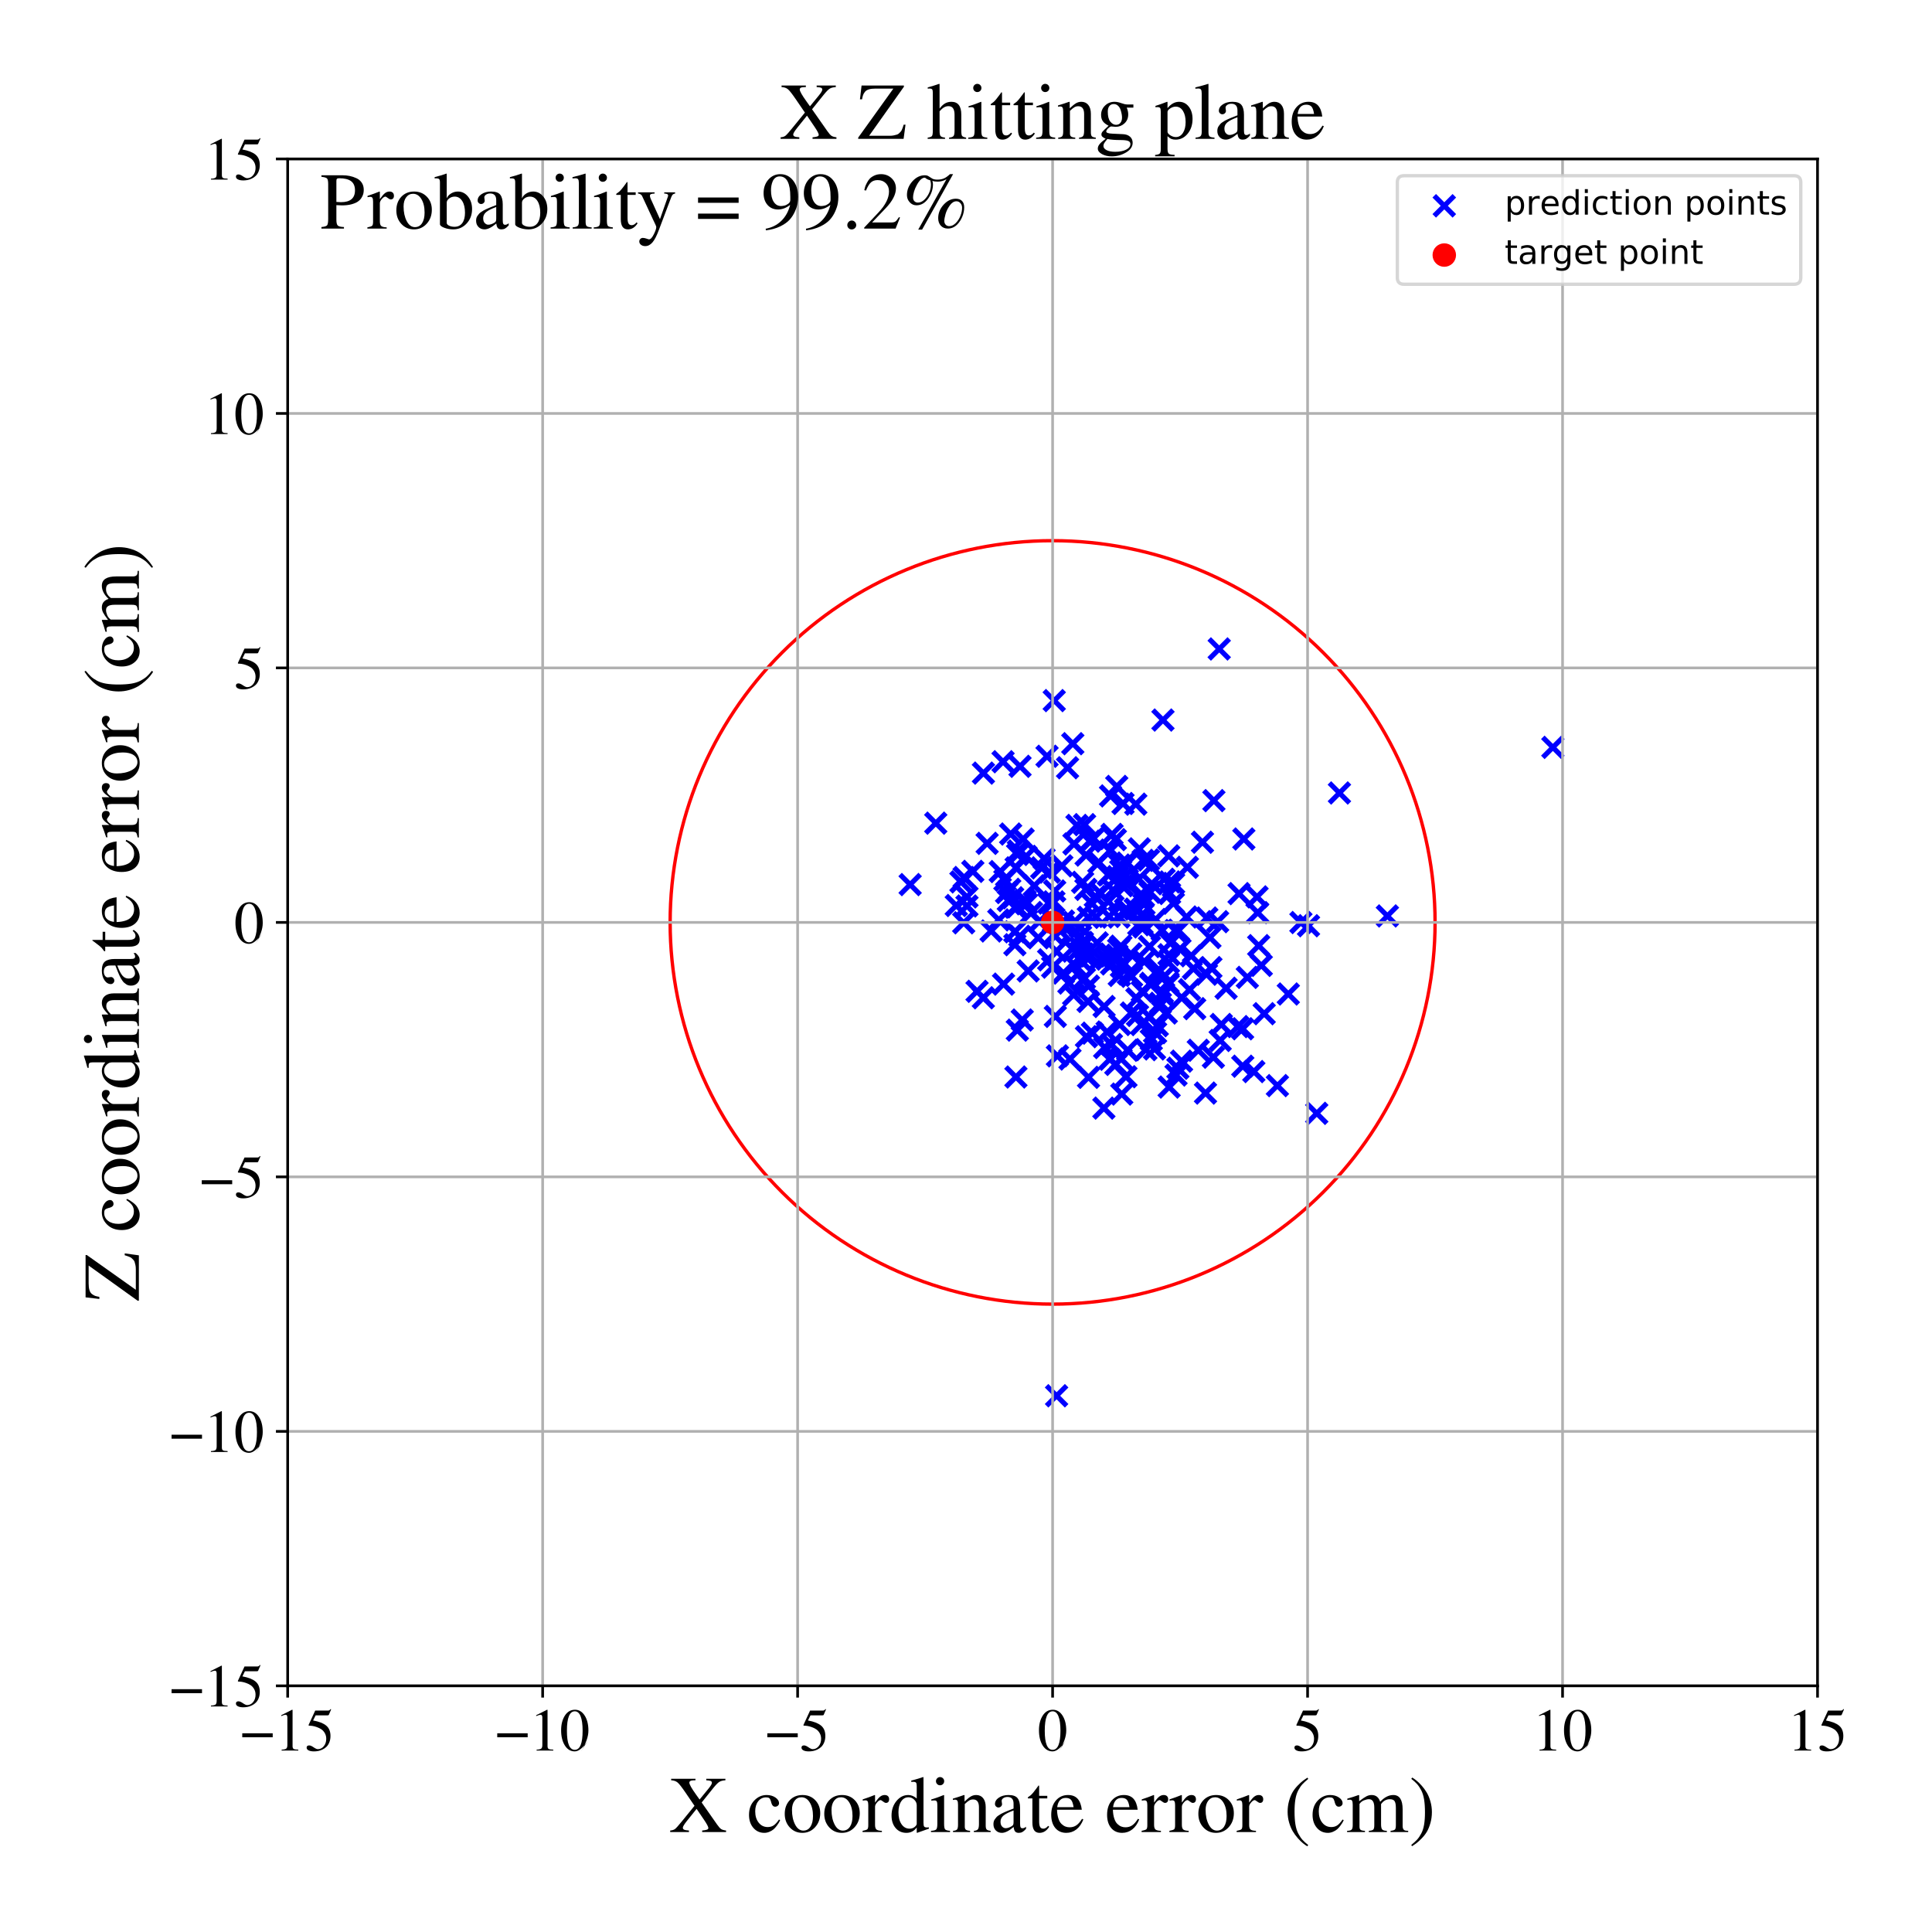 <?xml version="1.0" encoding="utf-8" standalone="no"?>
<!DOCTYPE svg PUBLIC "-//W3C//DTD SVG 1.1//EN"
  "http://www.w3.org/Graphics/SVG/1.1/DTD/svg11.dtd">
<!-- Created with matplotlib (https://matplotlib.org/) -->
<svg height="576pt" version="1.1" viewBox="0 0 576 576" width="576pt" xmlns="http://www.w3.org/2000/svg" xmlns:xlink="http://www.w3.org/1999/xlink">
 <defs>
  <style type="text/css">
*{stroke-linecap:butt;stroke-linejoin:round;}
  </style>
 </defs>
 <g id="figure_1">
  <g id="patch_1">
   <path d="M 0 576 
L 576 576 
L 576 0 
L 0 0 
z
" style="fill:#ffffff;"/>
  </g>
  <g id="axes_1">
   <g id="patch_2">
    <path d="M 85.766 502.609 
L 541.875 502.609 
L 541.875 47.391 
L 85.766 47.391 
z
" style="fill:#ffffff;"/>
   </g>
   <g id="PathCollection_1">
    <defs>
     <path d="M -3 3 
L 3 -3 
M -3 -3 
L 3 3 
" id="ma875a0a15e" style="stroke:#0000ff;stroke-width:1.5;"/>
    </defs>
    <g clip-path="url(#p7daab423a2)">
     <use style="fill:#0000ff;stroke:#0000ff;stroke-width:1.5;" x="334.441" xlink:href="#ma875a0a15e" y="326.18"/>
     <use style="fill:#0000ff;stroke:#0000ff;stroke-width:1.5;" x="330.452" xlink:href="#ma875a0a15e" y="268.764"/>
     <use style="fill:#0000ff;stroke:#0000ff;stroke-width:1.5;" x="314.442" xlink:href="#ma875a0a15e" y="265.621"/>
     <use style="fill:#0000ff;stroke:#0000ff;stroke-width:1.5;" x="331.398" xlink:href="#ma875a0a15e" y="287.384"/>
     <use style="fill:#0000ff;stroke:#0000ff;stroke-width:1.5;" x="302.946" xlink:href="#ma875a0a15e" y="258.741"/>
     <use style="fill:#0000ff;stroke:#0000ff;stroke-width:1.5;" x="317.061" xlink:href="#ma875a0a15e" y="274.593"/>
     <use style="fill:#0000ff;stroke:#0000ff;stroke-width:1.5;" x="341.626" xlink:href="#ma875a0a15e" y="312.943"/>
     <use style="fill:#0000ff;stroke:#0000ff;stroke-width:1.5;" x="331.549" xlink:href="#ma875a0a15e" y="248.765"/>
     <use style="fill:#0000ff;stroke:#0000ff;stroke-width:1.5;" x="349.826" xlink:href="#ma875a0a15e" y="269.282"/>
     <use style="fill:#0000ff;stroke:#0000ff;stroke-width:1.5;" x="324.526" xlink:href="#ma875a0a15e" y="321.197"/>
     <use style="fill:#0000ff;stroke:#0000ff;stroke-width:1.5;" x="310.566" xlink:href="#ma875a0a15e" y="258.739"/>
     <use style="fill:#0000ff;stroke:#0000ff;stroke-width:1.5;" x="336.41" xlink:href="#ma875a0a15e" y="290.375"/>
     <use style="fill:#0000ff;stroke:#0000ff;stroke-width:1.5;" x="303.3" xlink:href="#ma875a0a15e" y="307.116"/>
     <use style="fill:#0000ff;stroke:#0000ff;stroke-width:1.5;" x="342.413" xlink:href="#ma875a0a15e" y="256.373"/>
     <use style="fill:#0000ff;stroke:#0000ff;stroke-width:1.5;" x="332.942" xlink:href="#ma875a0a15e" y="234.459"/>
     <use style="fill:#0000ff;stroke:#0000ff;stroke-width:1.5;" x="334.341" xlink:href="#ma875a0a15e" y="288.176"/>
     <use style="fill:#0000ff;stroke:#0000ff;stroke-width:1.5;" x="302.57" xlink:href="#ma875a0a15e" y="281.652"/>
     <use style="fill:#0000ff;stroke:#0000ff;stroke-width:1.5;" x="348.808" xlink:href="#ma875a0a15e" y="262.939"/>
     <use style="fill:#0000ff;stroke:#0000ff;stroke-width:1.5;" x="364.12" xlink:href="#ma875a0a15e" y="305.431"/>
     <use style="fill:#0000ff;stroke:#0000ff;stroke-width:1.5;" x="312.157" xlink:href="#ma875a0a15e" y="225.475"/>
     <use style="fill:#0000ff;stroke:#0000ff;stroke-width:1.5;" x="300.612" xlink:href="#ma875a0a15e" y="268.495"/>
     <use style="fill:#0000ff;stroke:#0000ff;stroke-width:1.5;" x="373.814" xlink:href="#ma875a0a15e" y="319.473"/>
     <use style="fill:#0000ff;stroke:#0000ff;stroke-width:1.5;" x="333.589" xlink:href="#ma875a0a15e" y="273.409"/>
     <use style="fill:#0000ff;stroke:#0000ff;stroke-width:1.5;" x="336.434" xlink:href="#ma875a0a15e" y="263.296"/>
     <use style="fill:#0000ff;stroke:#0000ff;stroke-width:1.5;" x="299.195" xlink:href="#ma875a0a15e" y="293.4"/>
     <use style="fill:#0000ff;stroke:#0000ff;stroke-width:1.5;" x="353.999" xlink:href="#ma875a0a15e" y="258.573"/>
     <use style="fill:#0000ff;stroke:#0000ff;stroke-width:1.5;" x="324.471" xlink:href="#ma875a0a15e" y="273.506"/>
     <use style="fill:#0000ff;stroke:#0000ff;stroke-width:1.5;" x="330.072" xlink:href="#ma875a0a15e" y="307.678"/>
     <use style="fill:#0000ff;stroke:#0000ff;stroke-width:1.5;" x="352.267" xlink:href="#ma875a0a15e" y="316.367"/>
     <use style="fill:#0000ff;stroke:#0000ff;stroke-width:1.5;" x="343.241" xlink:href="#ma875a0a15e" y="310.032"/>
     <use style="fill:#0000ff;stroke:#0000ff;stroke-width:1.5;" x="314.181" xlink:href="#ma875a0a15e" y="278.714"/>
     <use style="fill:#0000ff;stroke:#0000ff;stroke-width:1.5;" x="343.129" xlink:href="#ma875a0a15e" y="293.157"/>
     <use style="fill:#0000ff;stroke:#0000ff;stroke-width:1.5;" x="355.15" xlink:href="#ma875a0a15e" y="284.951"/>
     <use style="fill:#0000ff;stroke:#0000ff;stroke-width:1.5;" x="346.94" xlink:href="#ma875a0a15e" y="291.244"/>
     <use style="fill:#0000ff;stroke:#0000ff;stroke-width:1.5;" x="324.911" xlink:href="#ma875a0a15e" y="250.785"/>
     <use style="fill:#0000ff;stroke:#0000ff;stroke-width:1.5;" x="304.768" xlink:href="#ma875a0a15e" y="304.098"/>
     <use style="fill:#0000ff;stroke:#0000ff;stroke-width:1.5;" x="413.63" xlink:href="#ma875a0a15e" y="273.075"/>
     <use style="fill:#0000ff;stroke:#0000ff;stroke-width:1.5;" x="290.035" xlink:href="#ma875a0a15e" y="259.782"/>
     <use style="fill:#0000ff;stroke:#0000ff;stroke-width:1.5;" x="344.514" xlink:href="#ma875a0a15e" y="274.145"/>
     <use style="fill:#0000ff;stroke:#0000ff;stroke-width:1.5;" x="330.426" xlink:href="#ma875a0a15e" y="260.861"/>
     <use style="fill:#0000ff;stroke:#0000ff;stroke-width:1.5;" x="300.101" xlink:href="#ma875a0a15e" y="266.1"/>
     <use style="fill:#0000ff;stroke:#0000ff;stroke-width:1.5;" x="370.465" xlink:href="#ma875a0a15e" y="306.713"/>
     <use style="fill:#0000ff;stroke:#0000ff;stroke-width:1.5;" x="315.011" xlink:href="#ma875a0a15e" y="416.128"/>
     <use style="fill:#0000ff;stroke:#0000ff;stroke-width:1.5;" x="331.143" xlink:href="#ma875a0a15e" y="253.444"/>
     <use style="fill:#0000ff;stroke:#0000ff;stroke-width:1.5;" x="299.048" xlink:href="#ma875a0a15e" y="227.099"/>
     <use style="fill:#0000ff;stroke:#0000ff;stroke-width:1.5;" x="332.666" xlink:href="#ma875a0a15e" y="317.335"/>
     <use style="fill:#0000ff;stroke:#0000ff;stroke-width:1.5;" x="361.753" xlink:href="#ma875a0a15e" y="315.199"/>
     <use style="fill:#0000ff;stroke:#0000ff;stroke-width:1.5;" x="339.466" xlink:href="#ma875a0a15e" y="262.052"/>
     <use style="fill:#0000ff;stroke:#0000ff;stroke-width:1.5;" x="287.315" xlink:href="#ma875a0a15e" y="275.123"/>
     <use style="fill:#0000ff;stroke:#0000ff;stroke-width:1.5;" x="317.043" xlink:href="#ma875a0a15e" y="290.111"/>
     <use style="fill:#0000ff;stroke:#0000ff;stroke-width:1.5;" x="328.077" xlink:href="#ma875a0a15e" y="285.903"/>
     <use style="fill:#0000ff;stroke:#0000ff;stroke-width:1.5;" x="316.907" xlink:href="#ma875a0a15e" y="275.959"/>
     <use style="fill:#0000ff;stroke:#0000ff;stroke-width:1.5;" x="305.617" xlink:href="#ma875a0a15e" y="268.504"/>
     <use style="fill:#0000ff;stroke:#0000ff;stroke-width:1.5;" x="320.091" xlink:href="#ma875a0a15e" y="296.592"/>
     <use style="fill:#0000ff;stroke:#0000ff;stroke-width:1.5;" x="323.306" xlink:href="#ma875a0a15e" y="291.671"/>
     <use style="fill:#0000ff;stroke:#0000ff;stroke-width:1.5;" x="322.701" xlink:href="#ma875a0a15e" y="280.976"/>
     <use style="fill:#0000ff;stroke:#0000ff;stroke-width:1.5;" x="314.205" xlink:href="#ma875a0a15e" y="268.881"/>
     <use style="fill:#0000ff;stroke:#0000ff;stroke-width:1.5;" x="315.248" xlink:href="#ma875a0a15e" y="314.79"/>
     <use style="fill:#0000ff;stroke:#0000ff;stroke-width:1.5;" x="348.291" xlink:href="#ma875a0a15e" y="293.532"/>
     <use style="fill:#0000ff;stroke:#0000ff;stroke-width:1.5;" x="360.724" xlink:href="#ma875a0a15e" y="279.52"/>
     <use style="fill:#0000ff;stroke:#0000ff;stroke-width:1.5;" x="318.276" xlink:href="#ma875a0a15e" y="228.895"/>
     <use style="fill:#0000ff;stroke:#0000ff;stroke-width:1.5;" x="314.958" xlink:href="#ma875a0a15e" y="283.556"/>
     <use style="fill:#0000ff;stroke:#0000ff;stroke-width:1.5;" x="344.204" xlink:href="#ma875a0a15e" y="312.729"/>
     <use style="fill:#0000ff;stroke:#0000ff;stroke-width:1.5;" x="340.821" xlink:href="#ma875a0a15e" y="256.513"/>
     <use style="fill:#0000ff;stroke:#0000ff;stroke-width:1.5;" x="371.874" xlink:href="#ma875a0a15e" y="291.393"/>
     <use style="fill:#0000ff;stroke:#0000ff;stroke-width:1.5;" x="329.107" xlink:href="#ma875a0a15e" y="330.367"/>
     <use style="fill:#0000ff;stroke:#0000ff;stroke-width:1.5;" x="361.908" xlink:href="#ma875a0a15e" y="238.695"/>
     <use style="fill:#0000ff;stroke:#0000ff;stroke-width:1.5;" x="341.071" xlink:href="#ma875a0a15e" y="269.606"/>
     <use style="fill:#0000ff;stroke:#0000ff;stroke-width:1.5;" x="304.063" xlink:href="#ma875a0a15e" y="279.138"/>
     <use style="fill:#0000ff;stroke:#0000ff;stroke-width:1.5;" x="321.084" xlink:href="#ma875a0a15e" y="246.083"/>
     <use style="fill:#0000ff;stroke:#0000ff;stroke-width:1.5;" x="349.893" xlink:href="#ma875a0a15e" y="263.374"/>
     <use style="fill:#0000ff;stroke:#0000ff;stroke-width:1.5;" x="309.873" xlink:href="#ma875a0a15e" y="274.754"/>
     <use style="fill:#0000ff;stroke:#0000ff;stroke-width:1.5;" x="352.301" xlink:href="#ma875a0a15e" y="297.474"/>
     <use style="fill:#0000ff;stroke:#0000ff;stroke-width:1.5;" x="357.257" xlink:href="#ma875a0a15e" y="313.123"/>
     <use style="fill:#0000ff;stroke:#0000ff;stroke-width:1.5;" x="320.124" xlink:href="#ma875a0a15e" y="275.016"/>
     <use style="fill:#0000ff;stroke:#0000ff;stroke-width:1.5;" x="331.355" xlink:href="#ma875a0a15e" y="311.408"/>
     <use style="fill:#0000ff;stroke:#0000ff;stroke-width:1.5;" x="340.883" xlink:href="#ma875a0a15e" y="267.263"/>
     <use style="fill:#0000ff;stroke:#0000ff;stroke-width:1.5;" x="299.591" xlink:href="#ma875a0a15e" y="262.41"/>
     <use style="fill:#0000ff;stroke:#0000ff;stroke-width:1.5;" x="338.954" xlink:href="#ma875a0a15e" y="297.755"/>
     <use style="fill:#0000ff;stroke:#0000ff;stroke-width:1.5;" x="286.489" xlink:href="#ma875a0a15e" y="262.92"/>
     <use style="fill:#0000ff;stroke:#0000ff;stroke-width:1.5;" x="333.807" xlink:href="#ma875a0a15e" y="257.901"/>
     <use style="fill:#0000ff;stroke:#0000ff;stroke-width:1.5;" x="305.906" xlink:href="#ma875a0a15e" y="255.309"/>
     <use style="fill:#0000ff;stroke:#0000ff;stroke-width:1.5;" x="330.866" xlink:href="#ma875a0a15e" y="260.558"/>
     <use style="fill:#0000ff;stroke:#0000ff;stroke-width:1.5;" x="359.795" xlink:href="#ma875a0a15e" y="273.697"/>
     <use style="fill:#0000ff;stroke:#0000ff;stroke-width:1.5;" x="365.544" xlink:href="#ma875a0a15e" y="294.629"/>
     <use style="fill:#0000ff;stroke:#0000ff;stroke-width:1.5;" x="301.309" xlink:href="#ma875a0a15e" y="248.655"/>
     <use style="fill:#0000ff;stroke:#0000ff;stroke-width:1.5;" x="323.353" xlink:href="#ma875a0a15e" y="245.856"/>
     <use style="fill:#0000ff;stroke:#0000ff;stroke-width:1.5;" x="316.571" xlink:href="#ma875a0a15e" y="258.142"/>
     <use style="fill:#0000ff;stroke:#0000ff;stroke-width:1.5;" x="347.715" xlink:href="#ma875a0a15e" y="302.009"/>
     <use style="fill:#0000ff;stroke:#0000ff;stroke-width:1.5;" x="380.84" xlink:href="#ma875a0a15e" y="323.658"/>
     <use style="fill:#0000ff;stroke:#0000ff;stroke-width:1.5;" x="348.929" xlink:href="#ma875a0a15e" y="281.139"/>
     <use style="fill:#0000ff;stroke:#0000ff;stroke-width:1.5;" x="336.066" xlink:href="#ma875a0a15e" y="271.28"/>
     <use style="fill:#0000ff;stroke:#0000ff;stroke-width:1.5;" x="332.532" xlink:href="#ma875a0a15e" y="250.33"/>
     <use style="fill:#0000ff;stroke:#0000ff;stroke-width:1.5;" x="322.157" xlink:href="#ma875a0a15e" y="279.067"/>
     <use style="fill:#0000ff;stroke:#0000ff;stroke-width:1.5;" x="322.924" xlink:href="#ma875a0a15e" y="284.421"/>
     <use style="fill:#0000ff;stroke:#0000ff;stroke-width:1.5;" x="334.807" xlink:href="#ma875a0a15e" y="239.548"/>
     <use style="fill:#0000ff;stroke:#0000ff;stroke-width:1.5;" x="329.171" xlink:href="#ma875a0a15e" y="300.074"/>
     <use style="fill:#0000ff;stroke:#0000ff;stroke-width:1.5;" x="340.301" xlink:href="#ma875a0a15e" y="305.458"/>
     <use style="fill:#0000ff;stroke:#0000ff;stroke-width:1.5;" x="295.494" xlink:href="#ma875a0a15e" y="277.557"/>
     <use style="fill:#0000ff;stroke:#0000ff;stroke-width:1.5;" x="339.5" xlink:href="#ma875a0a15e" y="275.689"/>
     <use style="fill:#0000ff;stroke:#0000ff;stroke-width:1.5;" x="335.685" xlink:href="#ma875a0a15e" y="321.014"/>
     <use style="fill:#0000ff;stroke:#0000ff;stroke-width:1.5;" x="316.172" xlink:href="#ma875a0a15e" y="277.599"/>
     <use style="fill:#0000ff;stroke:#0000ff;stroke-width:1.5;" x="329.991" xlink:href="#ma875a0a15e" y="285.945"/>
     <use style="fill:#0000ff;stroke:#0000ff;stroke-width:1.5;" x="288.292" xlink:href="#ma875a0a15e" y="267.417"/>
     <use style="fill:#0000ff;stroke:#0000ff;stroke-width:1.5;" x="370.518" xlink:href="#ma875a0a15e" y="317.878"/>
     <use style="fill:#0000ff;stroke:#0000ff;stroke-width:1.5;" x="343.373" xlink:href="#ma875a0a15e" y="263.488"/>
     <use style="fill:#0000ff;stroke:#0000ff;stroke-width:1.5;" x="387.849" xlink:href="#ma875a0a15e" y="275.041"/>
     <use style="fill:#0000ff;stroke:#0000ff;stroke-width:1.5;" x="298.207" xlink:href="#ma875a0a15e" y="259.851"/>
     <use style="fill:#0000ff;stroke:#0000ff;stroke-width:1.5;" x="334.134" xlink:href="#ma875a0a15e" y="259.525"/>
     <use style="fill:#0000ff;stroke:#0000ff;stroke-width:1.5;" x="399.334" xlink:href="#ma875a0a15e" y="236.415"/>
     <use style="fill:#0000ff;stroke:#0000ff;stroke-width:1.5;" x="340.705" xlink:href="#ma875a0a15e" y="272.522"/>
     <use style="fill:#0000ff;stroke:#0000ff;stroke-width:1.5;" x="341.152" xlink:href="#ma875a0a15e" y="286.676"/>
     <use style="fill:#0000ff;stroke:#0000ff;stroke-width:1.5;" x="341" xlink:href="#ma875a0a15e" y="276.35"/>
     <use style="fill:#0000ff;stroke:#0000ff;stroke-width:1.5;" x="337.361" xlink:href="#ma875a0a15e" y="291.076"/>
     <use style="fill:#0000ff;stroke:#0000ff;stroke-width:1.5;" x="324.518" xlink:href="#ma875a0a15e" y="293.974"/>
     <use style="fill:#0000ff;stroke:#0000ff;stroke-width:1.5;" x="374.975" xlink:href="#ma875a0a15e" y="272.089"/>
     <use style="fill:#0000ff;stroke:#0000ff;stroke-width:1.5;" x="331.822" xlink:href="#ma875a0a15e" y="265.379"/>
     <use style="fill:#0000ff;stroke:#0000ff;stroke-width:1.5;" x="370.835" xlink:href="#ma875a0a15e" y="250.131"/>
     <use style="fill:#0000ff;stroke:#0000ff;stroke-width:1.5;" x="354.637" xlink:href="#ma875a0a15e" y="295.065"/>
     <use style="fill:#0000ff;stroke:#0000ff;stroke-width:1.5;" x="342.709" xlink:href="#ma875a0a15e" y="282.206"/>
     <use style="fill:#0000ff;stroke:#0000ff;stroke-width:1.5;" x="335.438" xlink:href="#ma875a0a15e" y="272.163"/>
     <use style="fill:#0000ff;stroke:#0000ff;stroke-width:1.5;" x="303.378" xlink:href="#ma875a0a15e" y="254.735"/>
     <use style="fill:#0000ff;stroke:#0000ff;stroke-width:1.5;" x="336.19" xlink:href="#ma875a0a15e" y="313.12"/>
     <use style="fill:#0000ff;stroke:#0000ff;stroke-width:1.5;" x="293.169" xlink:href="#ma875a0a15e" y="297.476"/>
     <use style="fill:#0000ff;stroke:#0000ff;stroke-width:1.5;" x="278.987" xlink:href="#ma875a0a15e" y="245.412"/>
     <use style="fill:#0000ff;stroke:#0000ff;stroke-width:1.5;" x="337.132" xlink:href="#ma875a0a15e" y="284.414"/>
     <use style="fill:#0000ff;stroke:#0000ff;stroke-width:1.5;" x="304.104" xlink:href="#ma875a0a15e" y="228.469"/>
     <use style="fill:#0000ff;stroke:#0000ff;stroke-width:1.5;" x="318.669" xlink:href="#ma875a0a15e" y="293.08"/>
     <use style="fill:#0000ff;stroke:#0000ff;stroke-width:1.5;" x="306.541" xlink:href="#ma875a0a15e" y="289.474"/>
     <use style="fill:#0000ff;stroke:#0000ff;stroke-width:1.5;" x="322.114" xlink:href="#ma875a0a15e" y="282.624"/>
     <use style="fill:#0000ff;stroke:#0000ff;stroke-width:1.5;" x="345.946" xlink:href="#ma875a0a15e" y="299.12"/>
     <use style="fill:#0000ff;stroke:#0000ff;stroke-width:1.5;" x="293.198" xlink:href="#ma875a0a15e" y="230.491"/>
     <use style="fill:#0000ff;stroke:#0000ff;stroke-width:1.5;" x="339.724" xlink:href="#ma875a0a15e" y="267.098"/>
     <use style="fill:#0000ff;stroke:#0000ff;stroke-width:1.5;" x="294.301" xlink:href="#ma875a0a15e" y="251.434"/>
     <use style="fill:#0000ff;stroke:#0000ff;stroke-width:1.5;" x="384.09" xlink:href="#ma875a0a15e" y="296.345"/>
     <use style="fill:#0000ff;stroke:#0000ff;stroke-width:1.5;" x="348.562" xlink:href="#ma875a0a15e" y="324.095"/>
     <use style="fill:#0000ff;stroke:#0000ff;stroke-width:1.5;" x="307.525" xlink:href="#ma875a0a15e" y="272.053"/>
     <use style="fill:#0000ff;stroke:#0000ff;stroke-width:1.5;" x="333.511" xlink:href="#ma875a0a15e" y="282.943"/>
     <use style="fill:#0000ff;stroke:#0000ff;stroke-width:1.5;" x="343.085" xlink:href="#ma875a0a15e" y="293.571"/>
     <use style="fill:#0000ff;stroke:#0000ff;stroke-width:1.5;" x="348.693" xlink:href="#ma875a0a15e" y="266.384"/>
     <use style="fill:#0000ff;stroke:#0000ff;stroke-width:1.5;" x="363.782" xlink:href="#ma875a0a15e" y="310.193"/>
     <use style="fill:#0000ff;stroke:#0000ff;stroke-width:1.5;" x="313.842" xlink:href="#ma875a0a15e" y="288.342"/>
     <use style="fill:#0000ff;stroke:#0000ff;stroke-width:1.5;" x="327.59" xlink:href="#ma875a0a15e" y="257.147"/>
     <use style="fill:#0000ff;stroke:#0000ff;stroke-width:1.5;" x="348.357" xlink:href="#ma875a0a15e" y="286.952"/>
     <use style="fill:#0000ff;stroke:#0000ff;stroke-width:1.5;" x="323.756" xlink:href="#ma875a0a15e" y="265.158"/>
     <use style="fill:#0000ff;stroke:#0000ff;stroke-width:1.5;" x="336.095" xlink:href="#ma875a0a15e" y="257.301"/>
     <use style="fill:#0000ff;stroke:#0000ff;stroke-width:1.5;" x="318.994" xlink:href="#ma875a0a15e" y="315.736"/>
     <use style="fill:#0000ff;stroke:#0000ff;stroke-width:1.5;" x="462.966" xlink:href="#ma875a0a15e" y="222.817"/>
     <use style="fill:#0000ff;stroke:#0000ff;stroke-width:1.5;" x="332.988" xlink:href="#ma875a0a15e" y="284.754"/>
     <use style="fill:#0000ff;stroke:#0000ff;stroke-width:1.5;" x="324.387" xlink:href="#ma875a0a15e" y="298.564"/>
     <use style="fill:#0000ff;stroke:#0000ff;stroke-width:1.5;" x="351.796" xlink:href="#ma875a0a15e" y="282.986"/>
     <use style="fill:#0000ff;stroke:#0000ff;stroke-width:1.5;" x="350.615" xlink:href="#ma875a0a15e" y="320.508"/>
     <use style="fill:#0000ff;stroke:#0000ff;stroke-width:1.5;" x="302.886" xlink:href="#ma875a0a15e" y="321.095"/>
     <use style="fill:#0000ff;stroke:#0000ff;stroke-width:1.5;" x="356.182" xlink:href="#ma875a0a15e" y="300.715"/>
     <use style="fill:#0000ff;stroke:#0000ff;stroke-width:1.5;" x="345.456" xlink:href="#ma875a0a15e" y="289.116"/>
     <use style="fill:#0000ff;stroke:#0000ff;stroke-width:1.5;" x="334.908" xlink:href="#ma875a0a15e" y="287.107"/>
     <use style="fill:#0000ff;stroke:#0000ff;stroke-width:1.5;" x="312.64" xlink:href="#ma875a0a15e" y="286.165"/>
     <use style="fill:#0000ff;stroke:#0000ff;stroke-width:1.5;" x="333.696" xlink:href="#ma875a0a15e" y="290.815"/>
     <use style="fill:#0000ff;stroke:#0000ff;stroke-width:1.5;" x="346.618" xlink:href="#ma875a0a15e" y="296.658"/>
     <use style="fill:#0000ff;stroke:#0000ff;stroke-width:1.5;" x="312.666" xlink:href="#ma875a0a15e" y="269.23"/>
     <use style="fill:#0000ff;stroke:#0000ff;stroke-width:1.5;" x="323.915" xlink:href="#ma875a0a15e" y="309.076"/>
     <use style="fill:#0000ff;stroke:#0000ff;stroke-width:1.5;" x="346.542" xlink:href="#ma875a0a15e" y="295.919"/>
     <use style="fill:#0000ff;stroke:#0000ff;stroke-width:1.5;" x="363.492" xlink:href="#ma875a0a15e" y="193.479"/>
     <use style="fill:#0000ff;stroke:#0000ff;stroke-width:1.5;" x="325.597" xlink:href="#ma875a0a15e" y="269.445"/>
     <use style="fill:#0000ff;stroke:#0000ff;stroke-width:1.5;" x="351.324" xlink:href="#ma875a0a15e" y="277.433"/>
     <use style="fill:#0000ff;stroke:#0000ff;stroke-width:1.5;" x="319.84" xlink:href="#ma875a0a15e" y="221.72"/>
     <use style="fill:#0000ff;stroke:#0000ff;stroke-width:1.5;" x="323.806" xlink:href="#ma875a0a15e" y="254.929"/>
     <use style="fill:#0000ff;stroke:#0000ff;stroke-width:1.5;" x="392.57" xlink:href="#ma875a0a15e" y="331.928"/>
     <use style="fill:#0000ff;stroke:#0000ff;stroke-width:1.5;" x="287.428" xlink:href="#ma875a0a15e" y="261.61"/>
     <use style="fill:#0000ff;stroke:#0000ff;stroke-width:1.5;" x="348.243" xlink:href="#ma875a0a15e" y="293.019"/>
     <use style="fill:#0000ff;stroke:#0000ff;stroke-width:1.5;" x="334.237" xlink:href="#ma875a0a15e" y="315.687"/>
     <use style="fill:#0000ff;stroke:#0000ff;stroke-width:1.5;" x="326.014" xlink:href="#ma875a0a15e" y="249.979"/>
     <use style="fill:#0000ff;stroke:#0000ff;stroke-width:1.5;" x="342.832" xlink:href="#ma875a0a15e" y="266.024"/>
     <use style="fill:#0000ff;stroke:#0000ff;stroke-width:1.5;" x="314.084" xlink:href="#ma875a0a15e" y="274.788"/>
     <use style="fill:#0000ff;stroke:#0000ff;stroke-width:1.5;" x="376.036" xlink:href="#ma875a0a15e" y="287.82"/>
     <use style="fill:#0000ff;stroke:#0000ff;stroke-width:1.5;" x="335.555" xlink:href="#ma875a0a15e" y="271.178"/>
     <use style="fill:#0000ff;stroke:#0000ff;stroke-width:1.5;" x="302.727" xlink:href="#ma875a0a15e" y="270.469"/>
     <use style="fill:#0000ff;stroke:#0000ff;stroke-width:1.5;" x="339.69" xlink:href="#ma875a0a15e" y="253.074"/>
     <use style="fill:#0000ff;stroke:#0000ff;stroke-width:1.5;" x="369.406" xlink:href="#ma875a0a15e" y="266.416"/>
     <use style="fill:#0000ff;stroke:#0000ff;stroke-width:1.5;" x="342.738" xlink:href="#ma875a0a15e" y="303.147"/>
     <use style="fill:#0000ff;stroke:#0000ff;stroke-width:1.5;" x="309.548" xlink:href="#ma875a0a15e" y="279.597"/>
     <use style="fill:#0000ff;stroke:#0000ff;stroke-width:1.5;" x="338.445" xlink:href="#ma875a0a15e" y="271.043"/>
     <use style="fill:#0000ff;stroke:#0000ff;stroke-width:1.5;" x="338.624" xlink:href="#ma875a0a15e" y="239.751"/>
     <use style="fill:#0000ff;stroke:#0000ff;stroke-width:1.5;" x="325.677" xlink:href="#ma875a0a15e" y="308.02"/>
     <use style="fill:#0000ff;stroke:#0000ff;stroke-width:1.5;" x="297.783" xlink:href="#ma875a0a15e" y="274.255"/>
     <use style="fill:#0000ff;stroke:#0000ff;stroke-width:1.5;" x="375.262" xlink:href="#ma875a0a15e" y="281.931"/>
     <use style="fill:#0000ff;stroke:#0000ff;stroke-width:1.5;" x="301.04" xlink:href="#ma875a0a15e" y="265.132"/>
     <use style="fill:#0000ff;stroke:#0000ff;stroke-width:1.5;" x="376.902" xlink:href="#ma875a0a15e" y="302.217"/>
     <use style="fill:#0000ff;stroke:#0000ff;stroke-width:1.5;" x="351.171" xlink:href="#ma875a0a15e" y="318.485"/>
     <use style="fill:#0000ff;stroke:#0000ff;stroke-width:1.5;" x="333.804" xlink:href="#ma875a0a15e" y="305.445"/>
     <use style="fill:#0000ff;stroke:#0000ff;stroke-width:1.5;" x="311.284" xlink:href="#ma875a0a15e" y="255.993"/>
     <use style="fill:#0000ff;stroke:#0000ff;stroke-width:1.5;" x="325.224" xlink:href="#ma875a0a15e" y="284.984"/>
     <use style="fill:#0000ff;stroke:#0000ff;stroke-width:1.5;" x="285.095" xlink:href="#ma875a0a15e" y="269.964"/>
     <use style="fill:#0000ff;stroke:#0000ff;stroke-width:1.5;" x="345.033" xlink:href="#ma875a0a15e" y="305.794"/>
     <use style="fill:#0000ff;stroke:#0000ff;stroke-width:1.5;" x="319.687" xlink:href="#ma875a0a15e" y="282.851"/>
     <use style="fill:#0000ff;stroke:#0000ff;stroke-width:1.5;" x="334.59" xlink:href="#ma875a0a15e" y="264.071"/>
     <use style="fill:#0000ff;stroke:#0000ff;stroke-width:1.5;" x="347.055" xlink:href="#ma875a0a15e" y="262.145"/>
     <use style="fill:#0000ff;stroke:#0000ff;stroke-width:1.5;" x="353.75" xlink:href="#ma875a0a15e" y="273.392"/>
     <use style="fill:#0000ff;stroke:#0000ff;stroke-width:1.5;" x="326.552" xlink:href="#ma875a0a15e" y="267.299"/>
     <use style="fill:#0000ff;stroke:#0000ff;stroke-width:1.5;" x="337.322" xlink:href="#ma875a0a15e" y="302.012"/>
     <use style="fill:#0000ff;stroke:#0000ff;stroke-width:1.5;" x="350.355" xlink:href="#ma875a0a15e" y="277.425"/>
     <use style="fill:#0000ff;stroke:#0000ff;stroke-width:1.5;" x="348.524" xlink:href="#ma875a0a15e" y="284.639"/>
     <use style="fill:#0000ff;stroke:#0000ff;stroke-width:1.5;" x="330.865" xlink:href="#ma875a0a15e" y="315.802"/>
     <use style="fill:#0000ff;stroke:#0000ff;stroke-width:1.5;" x="331.226" xlink:href="#ma875a0a15e" y="285.04"/>
     <use style="fill:#0000ff;stroke:#0000ff;stroke-width:1.5;" x="312.841" xlink:href="#ma875a0a15e" y="260.015"/>
     <use style="fill:#0000ff;stroke:#0000ff;stroke-width:1.5;" x="340.48" xlink:href="#ma875a0a15e" y="275.39"/>
     <use style="fill:#0000ff;stroke:#0000ff;stroke-width:1.5;" x="348.444" xlink:href="#ma875a0a15e" y="255.161"/>
     <use style="fill:#0000ff;stroke:#0000ff;stroke-width:1.5;" x="301.92" xlink:href="#ma875a0a15e" y="267.654"/>
     <use style="fill:#0000ff;stroke:#0000ff;stroke-width:1.5;" x="308.345" xlink:href="#ma875a0a15e" y="264.083"/>
     <use style="fill:#0000ff;stroke:#0000ff;stroke-width:1.5;" x="329.337" xlink:href="#ma875a0a15e" y="312.321"/>
     <use style="fill:#0000ff;stroke:#0000ff;stroke-width:1.5;" x="288.286" xlink:href="#ma875a0a15e" y="270.108"/>
     <use style="fill:#0000ff;stroke:#0000ff;stroke-width:1.5;" x="330.69" xlink:href="#ma875a0a15e" y="273.223"/>
     <use style="fill:#0000ff;stroke:#0000ff;stroke-width:1.5;" x="355.814" xlink:href="#ma875a0a15e" y="288.761"/>
     <use style="fill:#0000ff;stroke:#0000ff;stroke-width:1.5;" x="346.478" xlink:href="#ma875a0a15e" y="277.341"/>
     <use style="fill:#0000ff;stroke:#0000ff;stroke-width:1.5;" x="291.294" xlink:href="#ma875a0a15e" y="295.549"/>
     <use style="fill:#0000ff;stroke:#0000ff;stroke-width:1.5;" x="331.097" xlink:href="#ma875a0a15e" y="237.285"/>
     <use style="fill:#0000ff;stroke:#0000ff;stroke-width:1.5;" x="390.112" xlink:href="#ma875a0a15e" y="275.992"/>
     <use style="fill:#0000ff;stroke:#0000ff;stroke-width:1.5;" x="369.017" xlink:href="#ma875a0a15e" y="306.065"/>
     <use style="fill:#0000ff;stroke:#0000ff;stroke-width:1.5;" x="271.347" xlink:href="#ma875a0a15e" y="263.725"/>
     <use style="fill:#0000ff;stroke:#0000ff;stroke-width:1.5;" x="346.722" xlink:href="#ma875a0a15e" y="214.673"/>
     <use style="fill:#0000ff;stroke:#0000ff;stroke-width:1.5;" x="363.021" xlink:href="#ma875a0a15e" y="274.781"/>
     <use style="fill:#0000ff;stroke:#0000ff;stroke-width:1.5;" x="340.555" xlink:href="#ma875a0a15e" y="295.576"/>
     <use style="fill:#0000ff;stroke:#0000ff;stroke-width:1.5;" x="320.179" xlink:href="#ma875a0a15e" y="251.611"/>
     <use style="fill:#0000ff;stroke:#0000ff;stroke-width:1.5;" x="322.764" xlink:href="#ma875a0a15e" y="263.051"/>
     <use style="fill:#0000ff;stroke:#0000ff;stroke-width:1.5;" x="320.449" xlink:href="#ma875a0a15e" y="287.802"/>
     <use style="fill:#0000ff;stroke:#0000ff;stroke-width:1.5;" x="344.524" xlink:href="#ma875a0a15e" y="307.89"/>
     <use style="fill:#0000ff;stroke:#0000ff;stroke-width:1.5;" x="345.485" xlink:href="#ma875a0a15e" y="300.063"/>
     <use style="fill:#0000ff;stroke:#0000ff;stroke-width:1.5;" x="359.406" xlink:href="#ma875a0a15e" y="325.885"/>
     <use style="fill:#0000ff;stroke:#0000ff;stroke-width:1.5;" x="303.599" xlink:href="#ma875a0a15e" y="253.718"/>
     <use style="fill:#0000ff;stroke:#0000ff;stroke-width:1.5;" x="333.252" xlink:href="#ma875a0a15e" y="261.367"/>
     <use style="fill:#0000ff;stroke:#0000ff;stroke-width:1.5;" x="314.309" xlink:href="#ma875a0a15e" y="208.875"/>
     <use style="fill:#0000ff;stroke:#0000ff;stroke-width:1.5;" x="374.769" xlink:href="#ma875a0a15e" y="267.396"/>
     <use style="fill:#0000ff;stroke:#0000ff;stroke-width:1.5;" x="306.025" xlink:href="#ma875a0a15e" y="269.443"/>
     <use style="fill:#0000ff;stroke:#0000ff;stroke-width:1.5;" x="322.116" xlink:href="#ma875a0a15e" y="276.404"/>
     <use style="fill:#0000ff;stroke:#0000ff;stroke-width:1.5;" x="339.128" xlink:href="#ma875a0a15e" y="302.739"/>
     <use style="fill:#0000ff;stroke:#0000ff;stroke-width:1.5;" x="303.263" xlink:href="#ma875a0a15e" y="270.366"/>
     <use style="fill:#0000ff;stroke:#0000ff;stroke-width:1.5;" x="358.498" xlink:href="#ma875a0a15e" y="251.101"/>
     <use style="fill:#0000ff;stroke:#0000ff;stroke-width:1.5;" x="322.869" xlink:href="#ma875a0a15e" y="287.012"/>
     <use style="fill:#0000ff;stroke:#0000ff;stroke-width:1.5;" x="326.76" xlink:href="#ma875a0a15e" y="273.429"/>
     <use style="fill:#0000ff;stroke:#0000ff;stroke-width:1.5;" x="331.071" xlink:href="#ma875a0a15e" y="284.432"/>
     <use style="fill:#0000ff;stroke:#0000ff;stroke-width:1.5;" x="327.118" xlink:href="#ma875a0a15e" y="281.097"/>
     <use style="fill:#0000ff;stroke:#0000ff;stroke-width:1.5;" x="334.164" xlink:href="#ma875a0a15e" y="282.089"/>
     <use style="fill:#0000ff;stroke:#0000ff;stroke-width:1.5;" x="361.017" xlink:href="#ma875a0a15e" y="288.468"/>
     <use style="fill:#0000ff;stroke:#0000ff;stroke-width:1.5;" x="314.635" xlink:href="#ma875a0a15e" y="303.026"/>
     <use style="fill:#0000ff;stroke:#0000ff;stroke-width:1.5;" x="305.031" xlink:href="#ma875a0a15e" y="250.15"/>
     <use style="fill:#0000ff;stroke:#0000ff;stroke-width:1.5;" x="328.148" xlink:href="#ma875a0a15e" y="266.374"/>
     <use style="fill:#0000ff;stroke:#0000ff;stroke-width:1.5;" x="302.547" xlink:href="#ma875a0a15e" y="277.804"/>
     <use style="fill:#0000ff;stroke:#0000ff;stroke-width:1.5;" x="359.687" xlink:href="#ma875a0a15e" y="290.446"/>
    </g>
   </g>
   <g id="PathCollection_2">
    <defs>
     <path d="M 0 3 
C 0.796 3 1.559 2.684 2.121 2.121 
C 2.684 1.559 3 0.796 3 0 
C 3 -0.796 2.684 -1.559 2.121 -2.121 
C 1.559 -2.684 0.796 -3 0 -3 
C -0.796 -3 -1.559 -2.684 -2.121 -2.121 
C -2.684 -1.559 -3 -0.796 -3 0 
C -3 0.796 -2.684 1.559 -2.121 2.121 
C -1.559 2.684 -0.796 3 0 3 
z
" id="ma89bf2d8a6" style="stroke:#ff0000;"/>
    </defs>
    <g clip-path="url(#p7daab423a2)">
     <use style="fill:#ff0000;stroke:#ff0000;" x="313.82" xlink:href="#ma89bf2d8a6" y="275"/>
    </g>
   </g>
   <g id="patch_3">
    <path clip-path="url(#p7daab423a2)" d="M 313.82 388.805 
C 344.061 388.805 373.067 376.814 394.45 355.472 
C 415.833 334.131 427.848 305.181 427.848 275 
C 427.848 244.819 415.833 215.869 394.45 194.528 
C 373.067 173.186 344.061 161.195 313.82 161.195 
C 283.58 161.195 254.574 173.186 233.191 194.528 
C 211.808 215.869 199.793 244.819 199.793 275 
C 199.793 305.181 211.808 334.131 233.191 355.472 
C 254.574 376.814 283.58 388.805 313.82 388.805 
z
" style="fill:none;stroke:#ff0000;stroke-linejoin:miter;"/>
   </g>
   <g id="matplotlib.axis_1">
    <g id="xtick_1">
     <g id="line2d_1">
      <path clip-path="url(#p7daab423a2)" d="M 85.766 502.609 
L 85.766 47.391 
" style="fill:none;stroke:#b0b0b0;stroke-linecap:square;stroke-width:0.8;"/>
     </g>
     <g id="line2d_2">
      <defs>
       <path d="M 0 0 
L 0 3.5 
" id="m0c1d7fec55" style="stroke:#000000;stroke-width:0.8;"/>
      </defs>
      <g>
       <use style="stroke:#000000;stroke-width:0.8;" x="85.766" xlink:href="#m0c1d7fec55" y="502.609"/>
      </g>
     </g>
     <g id="text_1">
      <!-- −15 -->
      <defs>
       <path d="M 3 22 
L 3 28.594 
L 53.406 28.594 
L 53.406 22 
z
" id="FreeSerif-8722"/>
       <path d="M 18.297 59.297 
Q 16.5 59.297 11.094 57.094 
L 11.094 58.5 
L 29.094 67.594 
L 29.906 67.406 
L 29.906 7.406 
Q 29.906 3.797 31.703 2.688 
Q 33.5 1.594 39.406 1.5 
L 39.406 0 
L 11.797 0 
L 11.797 1.5 
Q 17.406 1.703 19.344 3.141 
Q 21.297 4.594 21.297 9.297 
L 21.297 54.594 
Q 21.297 59.297 18.297 59.297 
z
" id="FreeSerif-49"/>
       <path d="M 35.703 19.406 
Q 35.703 24.703 33.344 28.797 
Q 31 32.906 27.641 35.156 
Q 24.297 37.406 20.141 38.844 
Q 16 40.297 12.953 40.75 
Q 9.906 41.203 7.594 41.203 
Q 6.406 41.203 6.406 42 
Q 6.406 42.297 6.5 42.5 
L 17.406 66.203 
L 38.297 66.203 
Q 39.906 66.203 40.844 66.703 
Q 41.797 67.203 42.906 68.797 
L 43.797 68.094 
L 40 59.203 
Q 39.594 58.297 37.703 58.297 
L 18.094 58.297 
L 13.906 49.797 
Q 28.5 47.203 35.594 41.344 
Q 42.703 35.5 42.703 24.203 
Q 42.703 18.297 40.844 13.688 
Q 39 9.094 36.141 6.297 
Q 33.297 3.5 29.547 1.703 
Q 25.797 -0.094 22.344 -0.75 
Q 18.906 -1.406 15.406 -1.406 
Q 9.797 -1.406 6.5 0.25 
Q 3.203 1.906 3.203 4.797 
Q 3.203 8.5 7.5 8.5 
Q 10.297 8.5 14.75 5.391 
Q 19.203 2.297 21.797 2.297 
Q 27.703 2.297 31.703 7.25 
Q 35.703 12.203 35.703 19.406 
z
" id="FreeSerif-53"/>
      </defs>
      <g transform="translate(71.689 521.903)scale(0.18 -0.18)">
       <use xlink:href="#FreeSerif-8722"/>
       <use x="56.4" xlink:href="#FreeSerif-49"/>
       <use x="106.4" xlink:href="#FreeSerif-53"/>
      </g>
     </g>
    </g>
    <g id="xtick_2">
     <g id="line2d_3">
      <path clip-path="url(#p7daab423a2)" d="M 161.784 502.609 
L 161.784 47.391 
" style="fill:none;stroke:#b0b0b0;stroke-linecap:square;stroke-width:0.8;"/>
     </g>
     <g id="line2d_4">
      <g>
       <use style="stroke:#000000;stroke-width:0.8;" x="161.784" xlink:href="#m0c1d7fec55" y="502.609"/>
      </g>
     </g>
     <g id="text_2">
      <!-- −10 -->
      <defs>
       <path d="M 47.594 17.797 
Q 35.203 -1.406 25 -1.406 
Q 14.797 -1.406 8.594 8.391 
Q 2.406 18.203 2.406 33.594 
Q 2.406 48.094 8.594 57.844 
Q 14.797 67.594 25.406 67.594 
Q 35.203 67.594 41.391 58 
Q 47.594 48.406 47.594 33 
Q 47.594 17.797 35.203 -1.406 
z
M 25.094 65 
Q 12 65 12 32.703 
Q 12 1.203 25 1.203 
Q 38 1.203 38 32.797 
Q 38 48.5 34.703 56.75 
Q 31.406 65 25.094 65 
z
" id="FreeSerif-48"/>
      </defs>
      <g transform="translate(147.707 521.903)scale(0.18 -0.18)">
       <use xlink:href="#FreeSerif-8722"/>
       <use x="56.4" xlink:href="#FreeSerif-49"/>
       <use x="106.4" xlink:href="#FreeSerif-48"/>
      </g>
     </g>
    </g>
    <g id="xtick_3">
     <g id="line2d_5">
      <path clip-path="url(#p7daab423a2)" d="M 237.802 502.609 
L 237.802 47.391 
" style="fill:none;stroke:#b0b0b0;stroke-linecap:square;stroke-width:0.8;"/>
     </g>
     <g id="line2d_6">
      <g>
       <use style="stroke:#000000;stroke-width:0.8;" x="237.802" xlink:href="#m0c1d7fec55" y="502.609"/>
      </g>
     </g>
     <g id="text_3">
      <!-- −5 -->
      <g transform="translate(228.226 521.903)scale(0.18 -0.18)">
       <use xlink:href="#FreeSerif-8722"/>
       <use x="56.4" xlink:href="#FreeSerif-53"/>
      </g>
     </g>
    </g>
    <g id="xtick_4">
     <g id="line2d_7">
      <path clip-path="url(#p7daab423a2)" d="M 313.82 502.609 
L 313.82 47.391 
" style="fill:none;stroke:#b0b0b0;stroke-linecap:square;stroke-width:0.8;"/>
     </g>
     <g id="line2d_8">
      <g>
       <use style="stroke:#000000;stroke-width:0.8;" x="313.82" xlink:href="#m0c1d7fec55" y="502.609"/>
      </g>
     </g>
     <g id="text_4">
      <!-- 0 -->
      <g transform="translate(309.32 521.903)scale(0.18 -0.18)">
       <use xlink:href="#FreeSerif-48"/>
      </g>
     </g>
    </g>
    <g id="xtick_5">
     <g id="line2d_9">
      <path clip-path="url(#p7daab423a2)" d="M 389.839 502.609 
L 389.839 47.391 
" style="fill:none;stroke:#b0b0b0;stroke-linecap:square;stroke-width:0.8;"/>
     </g>
     <g id="line2d_10">
      <g>
       <use style="stroke:#000000;stroke-width:0.8;" x="389.839" xlink:href="#m0c1d7fec55" y="502.609"/>
      </g>
     </g>
     <g id="text_5">
      <!-- 5 -->
      <g transform="translate(385.339 521.903)scale(0.18 -0.18)">
       <use xlink:href="#FreeSerif-53"/>
      </g>
     </g>
    </g>
    <g id="xtick_6">
     <g id="line2d_11">
      <path clip-path="url(#p7daab423a2)" d="M 465.857 502.609 
L 465.857 47.391 
" style="fill:none;stroke:#b0b0b0;stroke-linecap:square;stroke-width:0.8;"/>
     </g>
     <g id="line2d_12">
      <g>
       <use style="stroke:#000000;stroke-width:0.8;" x="465.857" xlink:href="#m0c1d7fec55" y="502.609"/>
      </g>
     </g>
     <g id="text_6">
      <!-- 10 -->
      <g transform="translate(456.857 521.903)scale(0.18 -0.18)">
       <use xlink:href="#FreeSerif-49"/>
       <use x="50" xlink:href="#FreeSerif-48"/>
      </g>
     </g>
    </g>
    <g id="xtick_7">
     <g id="line2d_13">
      <path clip-path="url(#p7daab423a2)" d="M 541.875 502.609 
L 541.875 47.391 
" style="fill:none;stroke:#b0b0b0;stroke-linecap:square;stroke-width:0.8;"/>
     </g>
     <g id="line2d_14">
      <g>
       <use style="stroke:#000000;stroke-width:0.8;" x="541.875" xlink:href="#m0c1d7fec55" y="502.609"/>
      </g>
     </g>
     <g id="text_7">
      <!-- 15 -->
      <g transform="translate(532.875 521.903)scale(0.18 -0.18)">
       <use xlink:href="#FreeSerif-49"/>
       <use x="50" xlink:href="#FreeSerif-53"/>
      </g>
     </g>
    </g>
    <g id="text_8">
     <!-- X coordinate error (cm) -->
     <defs>
      <path d="M 69.594 66.203 
L 69.594 64.297 
Q 64.703 64 62.047 62.344 
Q 59.406 60.703 54.703 54.906 
L 40.094 36.703 
L 59.297 9.297 
Q 62.297 5 64.297 3.703 
Q 66.297 2.406 70.406 1.906 
L 70.406 0 
L 40.703 0 
L 40.703 1.906 
Q 44.797 2.297 46.594 2.938 
Q 48.406 3.594 48.406 5 
Q 48.406 7.203 43.297 14.797 
L 33.797 28.797 
L 21.906 14 
Q 16.703 7.5 16.703 5.406 
Q 16.703 3.703 18.297 2.953 
Q 19.906 2.203 24.297 1.906 
L 24.297 0 
L 1 0 
L 1 1.906 
Q 4.906 2.203 7 3.797 
Q 9.094 5.406 15.5 13.297 
L 31.203 32.594 
L 20.297 48.594 
Q 13.297 58.906 10.25 61.5 
Q 7.203 64.094 2.203 64.297 
L 2.203 66.203 
L 32.406 66.203 
L 32.406 64.297 
L 29.594 64.203 
Q 24.797 64.094 24.797 61.297 
Q 24.797 58.094 33.297 46.297 
L 37.5 40.406 
L 48.797 54.203 
Q 52.797 59.203 52.797 61.094 
Q 52.797 62.797 51.344 63.438 
Q 49.906 64.094 45.797 64.297 
L 45.797 66.203 
z
" id="FreeSerif-88"/>
      <path id="FreeSerif-32"/>
      <path d="M 2.5 21.297 
Q 2.5 32.406 9.047 39.203 
Q 15.594 46 24.406 46 
Q 30.703 46 35.25 42.953 
Q 39.797 39.906 39.797 35.703 
Q 39.797 34 38.391 32.75 
Q 37 31.5 35 31.5 
Q 31.594 31.5 30.297 36.094 
L 29.703 38.297 
Q 28.906 41.094 27.703 42.094 
Q 26.5 43.094 23.797 43.094 
Q 17.703 43.094 13.953 38.25 
Q 10.203 33.406 10.203 25.703 
Q 10.203 17.094 14.547 11.641 
Q 18.906 6.203 25.703 6.203 
Q 30 6.203 33.094 8.25 
Q 36.203 10.297 39.797 15.594 
L 41.203 14.703 
Q 40.203 12.703 39.453 11.391 
Q 38.703 10.094 36.75 7.5 
Q 34.797 4.906 32.891 3.297 
Q 31 1.703 27.891 0.344 
Q 24.797 -1 21.5 -1 
Q 13.203 -1 7.844 5.25 
Q 2.5 11.5 2.5 21.297 
z
" id="FreeSerif-99"/>
      <path d="M 24.594 46 
Q 34.203 46 40.391 39.594 
Q 46.594 33.203 46.594 23.406 
Q 46.594 13 40.188 6 
Q 33.797 -1 24.391 -1 
Q 15 -1 8.75 5.75 
Q 2.5 12.5 2.5 22.594 
Q 2.5 32.906 8.641 39.453 
Q 14.797 46 24.594 46 
z
M 11.5 27.5 
Q 11.5 16.797 15.391 9.297 
Q 19.297 1.797 25.594 1.797 
Q 31.203 1.797 34.391 6.594 
Q 37.594 11.406 37.594 19.906 
Q 37.594 30.203 33.594 36.703 
Q 29.594 43.203 23.297 43.203 
Q 18 43.203 14.75 38.891 
Q 11.5 34.594 11.5 27.5 
z
" id="FreeSerif-111"/>
      <path d="M 30.094 36.203 
Q 28.594 36.203 26.391 37.953 
Q 24.203 39.703 23.5 39.703 
Q 21.5 39.703 19 36.797 
Q 16.5 33.906 16.5 31.5 
L 16.5 9 
Q 16.5 4.703 18.203 3.203 
Q 19.906 1.703 25 1.5 
L 25 0 
L 1 0 
L 1 1.5 
Q 5.797 2.406 6.938 3.5 
Q 8.094 4.594 8.094 8.406 
L 8.094 33.406 
Q 8.094 36.703 7.344 38.047 
Q 6.594 39.406 4.703 39.406 
Q 3.094 39.406 1.203 39 
L 1.203 40.594 
Q 9.203 43.203 16 46 
L 16.5 45.797 
L 16.5 36.594 
Q 20.203 41.906 22.797 43.953 
Q 25.406 46 28.5 46 
Q 31.094 46 32.547 44.594 
Q 34 43.203 34 40.703 
Q 34 38.594 32.953 37.391 
Q 31.906 36.203 30.094 36.203 
z
" id="FreeSerif-114"/>
      <path d="M 34.203 -1 
L 33.797 -0.703 
L 33.797 5.703 
Q 29 -1 21 -1 
Q 12.703 -1 7.594 4.953 
Q 2.5 10.906 2.5 20.5 
Q 2.5 31.094 8.594 38.547 
Q 14.703 46 23.297 46 
Q 28.703 46 33.797 41.703 
L 33.797 57.297 
Q 33.797 60.406 32.891 61.406 
Q 32 62.406 29.203 62.406 
Q 27.797 62.406 27 62.297 
L 27 63.906 
Q 36.094 66.297 41.703 68.297 
L 42.203 68.094 
L 42.203 11.406 
Q 42.203 7.906 43.047 6.797 
Q 43.906 5.703 46.594 5.703 
Q 47.094 5.703 48.906 5.797 
L 48.906 4.203 
z
M 24.906 4.203 
Q 28.703 4.203 31.25 6.344 
Q 33.797 8.5 33.797 10.203 
L 33.797 33.203 
Q 33.797 37.203 30.688 40.203 
Q 27.594 43.203 23.594 43.203 
Q 17.906 43.203 14.5 38.094 
Q 11.094 33 11.094 24.5 
Q 11.094 15.297 14.891 9.75 
Q 18.703 4.203 24.906 4.203 
z
" id="FreeSerif-100"/>
      <path d="M 6.203 39.297 
Q 4 39.297 2 39 
L 2 40.5 
Q 9 42.5 17.5 46 
L 17.906 45.703 
L 17.906 10.203 
Q 17.906 4.797 19.156 3.344 
Q 20.406 1.906 25.297 1.5 
L 25.297 0 
L 1.594 0 
L 1.594 1.5 
Q 6.797 1.797 8.141 3.297 
Q 9.5 4.797 9.5 10.203 
L 9.5 33.406 
Q 9.5 36.703 8.75 38 
Q 8 39.297 6.203 39.297 
z
M 12.797 68.297 
Q 15 68.297 16.5 66.797 
Q 18 65.297 18 63.203 
Q 18 61 16.5 59.547 
Q 15 58.094 12.797 58.094 
Q 10.703 58.094 9.25 59.594 
Q 7.797 61.094 7.797 63.188 
Q 7.797 65.297 9.297 66.797 
Q 10.797 68.297 12.797 68.297 
z
" id="FreeSerif-105"/>
      <path d="M 1 39.797 
L 1 41.5 
Q 8.406 43.703 14.797 46 
L 15.5 45.797 
L 15.5 37.906 
Q 20.594 42.703 23.547 44.344 
Q 26.5 46 30 46 
Q 35.5 46 38.641 42.047 
Q 41.797 38.094 41.797 31 
L 41.797 8.094 
Q 41.797 4.406 43 3.156 
Q 44.203 1.906 47.906 1.5 
L 47.906 0 
L 27.094 0 
L 27.094 1.5 
Q 30.906 1.797 32.156 3.5 
Q 33.406 5.203 33.406 9.906 
L 33.406 30.797 
Q 33.406 40.5 26.094 40.5 
Q 23.594 40.5 21.5 39.344 
Q 19.406 38.203 15.797 34.797 
L 15.797 6.703 
Q 15.797 4 17.188 2.891 
Q 18.594 1.797 22.406 1.5 
L 22.406 0 
L 1.203 0 
L 1.203 1.5 
Q 5 1.797 6.203 3.25 
Q 7.406 4.703 7.406 9 
L 7.406 33.797 
Q 7.406 37.5 6.594 38.844 
Q 5.797 40.203 3.703 40.203 
Q 1.797 40.203 1 39.797 
z
" id="FreeSerif-110"/>
      <path d="M 2.5 9.703 
Q 2.5 11.5 2.891 13.047 
Q 3.297 14.594 4.297 15.938 
Q 5.297 17.297 6.188 18.391 
Q 7.094 19.5 8.891 20.641 
Q 10.703 21.797 11.891 22.547 
Q 13.094 23.297 15.547 24.344 
Q 18 25.406 19.297 25.953 
Q 20.594 26.5 23.391 27.594 
Q 26.203 28.703 27.5 29.203 
L 27.5 35.297 
Q 27.5 43.594 19.906 43.594 
Q 16.906 43.594 14.797 42.141 
Q 12.703 40.703 12.703 38.703 
Q 12.703 37.906 12.953 36.5 
Q 13.203 35.094 13.203 34.703 
Q 13.203 33 11.844 31.75 
Q 10.5 30.5 8.703 30.5 
Q 7 30.5 5.703 31.797 
Q 4.406 33.094 4.406 34.797 
Q 4.406 39.5 9.25 42.75 
Q 14.094 46 21.203 46 
Q 29.406 46 32.5 42.047 
Q 35.594 38.094 35.594 30 
L 35.594 10.5 
Q 35.594 7.203 36.25 5.953 
Q 36.906 4.703 38.594 4.703 
Q 40.703 4.703 43 6.594 
L 43 4 
Q 40.406 1.094 38.453 0.047 
Q 36.5 -1 34 -1 
Q 30.906 -1 29.453 0.703 
Q 28 2.406 27.594 6.297 
Q 19 -1 13 -1 
Q 8.406 -1 5.453 2 
Q 2.5 5 2.5 9.703 
z
M 27.5 12.297 
L 27.5 26.797 
Q 18.5 23.5 14.891 20.391 
Q 11.297 17.297 11.297 12.906 
Q 11.297 8.797 13.297 6.797 
Q 15.297 4.797 17.594 4.797 
Q 21 4.797 24.906 7.094 
Q 26.5 8 27 9 
Q 27.5 10 27.5 12.297 
z
" id="FreeSerif-97"/>
      <path d="M 25.906 45 
L 25.906 41.797 
L 15.797 41.797 
L 15.797 13.203 
Q 15.797 8.5 17 6.344 
Q 18.203 4.203 21 4.203 
Q 24.094 4.203 27 7.703 
L 28.297 6.594 
Q 23.5 -1 16.297 -1 
Q 7.406 -1 7.406 11.703 
L 7.406 41.797 
L 2.094 41.797 
Q 1.703 42.094 1.703 42.5 
Q 1.703 43 2 43.297 
Q 2.297 43.594 3.141 44.141 
Q 4 44.703 5.203 45.641 
Q 6.406 46.594 8.5 49.094 
Q 10.594 51.594 13.094 55.094 
Q 14.703 57.406 15.094 57.906 
Q 15.797 57.906 15.797 56.594 
L 15.797 45 
z
" id="FreeSerif-116"/>
      <path d="M 9.703 27.703 
Q 9.906 21.406 11.406 16.844 
Q 12.906 12.297 15.297 10.047 
Q 17.703 7.797 20.141 6.844 
Q 22.594 5.906 25.297 5.906 
Q 30.094 5.906 33.641 8.297 
Q 37.203 10.703 40.797 16.406 
L 42.406 15.703 
Q 39.297 7.594 33.797 3.297 
Q 28.297 -1 21.203 -1 
Q 12.594 -1 7.547 5.047 
Q 2.5 11.094 2.5 21.406 
Q 2.5 32.5 8.344 39.25 
Q 14.203 46 23.406 46 
Q 31 46 35.203 41.453 
Q 39.406 36.906 40.5 27.703 
z
M 9.906 30.906 
L 30.297 30.906 
Q 29.297 37.406 27.188 39.906 
Q 25.094 42.406 20.5 42.406 
Q 11.5 42.406 9.906 30.906 
z
" id="FreeSerif-101"/>
      <path d="M 29.203 -17.703 
Q 26.594 -16.094 23.797 -13.844 
Q 21 -11.594 17.453 -7.594 
Q 13.906 -3.594 11.203 0.953 
Q 8.5 5.5 6.641 11.891 
Q 4.797 18.297 4.797 25.203 
Q 4.797 32.406 6.641 38.844 
Q 8.5 45.297 11 49.547 
Q 13.5 53.797 17.344 57.75 
Q 21.203 61.703 23.703 63.594 
Q 26.203 65.5 29.5 67.594 
L 30.406 66 
Q 26 62.406 23.297 59.5 
Q 20.594 56.594 18.094 51.938 
Q 15.594 47.297 14.5 40.844 
Q 13.406 34.406 13.406 25.5 
Q 13.406 16.203 14.5 9.5 
Q 15.594 2.797 18.094 -1.953 
Q 20.594 -6.703 23.297 -9.703 
Q 26 -12.703 30.406 -16.094 
z
" id="FreeSerif-40"/>
      <path d="M 1.297 39.797 
L 1.297 41.5 
Q 8.5 43.5 15.297 46 
L 16 45.797 
L 16 38.297 
Q 22.203 43 25.203 44.5 
Q 28.203 46 31.5 46 
Q 39.406 46 42.094 37.594 
Q 49.906 46 58.406 46 
Q 70 46 70 28.203 
L 70 7.594 
Q 70 2 74.297 1.703 
L 76.906 1.5 
L 76.906 0 
L 55 0 
L 55 1.5 
Q 59.406 2 60.5 3.203 
Q 61.594 4.406 61.594 8.703 
L 61.594 29.797 
Q 61.594 36 60 38.391 
Q 58.406 40.797 54.094 40.797 
Q 47.5 40.797 43.203 34.703 
L 43.203 9.5 
Q 43.203 4.797 44.641 3.188 
Q 46.094 1.594 50.406 1.5 
L 50.406 0 
L 28 0 
L 28 1.5 
Q 32.297 1.797 33.547 3.094 
Q 34.797 4.406 34.797 8.594 
L 34.797 30.297 
Q 34.797 40.797 28.203 40.797 
Q 25.406 40.797 21.953 39.391 
Q 18.5 38 16.406 34.906 
L 16.406 6.703 
Q 16.406 3.797 17.797 2.75 
Q 19.203 1.703 23.203 1.5 
L 23.203 0 
L 1 0 
L 1 1.5 
Q 5.203 1.594 6.594 3 
Q 8 4.406 8 8.5 
L 8 33.797 
Q 8 37.406 7.25 38.797 
Q 6.5 40.203 4.5 40.203 
Q 3 40.203 1.297 39.797 
z
" id="FreeSerif-109"/>
      <path d="M 4.047 67.703 
Q 6.656 66.094 9.453 63.844 
Q 12.25 61.594 15.797 57.594 
Q 19.344 53.594 22.047 49.047 
Q 24.75 44.5 26.594 38.094 
Q 28.453 31.703 28.453 24.797 
Q 28.453 17.594 26.594 11.141 
Q 24.75 4.703 22.25 0.453 
Q 19.75 -3.797 15.891 -7.75 
Q 12.047 -11.703 9.547 -13.594 
Q 7.047 -15.5 3.75 -17.594 
L 2.844 -16 
Q 7.25 -12.406 9.953 -9.5 
Q 12.656 -6.594 15.156 -1.938 
Q 17.656 2.703 18.75 9.141 
Q 19.844 15.594 19.844 24.5 
Q 19.844 33.797 18.75 40.5 
Q 17.656 47.203 15.156 51.953 
Q 12.656 56.703 9.953 59.703 
Q 7.25 62.703 2.844 66.094 
z
" id="FreeSerif-41"/>
     </defs>
     <g transform="translate(199.571 546.201)scale(0.24 -0.24)">
      <use xlink:href="#FreeSerif-88"/>
      <use x="71.4" xlink:href="#FreeSerif-32"/>
      <use x="96.4" xlink:href="#FreeSerif-99"/>
      <use x="140.784" xlink:href="#FreeSerif-111"/>
      <use x="189.884" xlink:href="#FreeSerif-111"/>
      <use x="238.969" xlink:href="#FreeSerif-114"/>
      <use x="273.453" xlink:href="#FreeSerif-100"/>
      <use x="323.353" xlink:href="#FreeSerif-105"/>
      <use x="351.137" xlink:href="#FreeSerif-110"/>
      <use x="400.037" xlink:href="#FreeSerif-97"/>
      <use x="443.522" xlink:href="#FreeSerif-116"/>
      <use x="471.822" xlink:href="#FreeSerif-101"/>
      <use x="516.222" xlink:href="#FreeSerif-32"/>
      <use x="541.222" xlink:href="#FreeSerif-101"/>
      <use x="585.606" xlink:href="#FreeSerif-114"/>
      <use x="620.106" xlink:href="#FreeSerif-114"/>
      <use x="654.59" xlink:href="#FreeSerif-111"/>
      <use x="703.675" xlink:href="#FreeSerif-114"/>
      <use x="738.175" xlink:href="#FreeSerif-32"/>
      <use x="763.175" xlink:href="#FreeSerif-40"/>
      <use x="796.475" xlink:href="#FreeSerif-99"/>
      <use x="840.859" xlink:href="#FreeSerif-109"/>
      <use x="918.759" xlink:href="#FreeSerif-41"/>
     </g>
    </g>
   </g>
   <g id="matplotlib.axis_2">
    <g id="ytick_1">
     <g id="line2d_15">
      <path clip-path="url(#p7daab423a2)" d="M 85.766 502.609 
L 541.875 502.609 
" style="fill:none;stroke:#b0b0b0;stroke-linecap:square;stroke-width:0.8;"/>
     </g>
     <g id="line2d_16">
      <defs>
       <path d="M 0 0 
L -3.5 0 
" id="mdc7e4d1874" style="stroke:#000000;stroke-width:0.8;"/>
      </defs>
      <g>
       <use style="stroke:#000000;stroke-width:0.8;" x="85.766" xlink:href="#mdc7e4d1874" y="502.609"/>
      </g>
     </g>
     <g id="text_9">
      <!-- −15 -->
      <g transform="translate(50.612 508.756)scale(0.18 -0.18)">
       <use xlink:href="#FreeSerif-8722"/>
       <use x="56.4" xlink:href="#FreeSerif-49"/>
       <use x="106.4" xlink:href="#FreeSerif-53"/>
      </g>
     </g>
    </g>
    <g id="ytick_2">
     <g id="line2d_17">
      <path clip-path="url(#p7daab423a2)" d="M 85.766 426.74 
L 541.875 426.74 
" style="fill:none;stroke:#b0b0b0;stroke-linecap:square;stroke-width:0.8;"/>
     </g>
     <g id="line2d_18">
      <g>
       <use style="stroke:#000000;stroke-width:0.8;" x="85.766" xlink:href="#mdc7e4d1874" y="426.74"/>
      </g>
     </g>
     <g id="text_10">
      <!-- −10 -->
      <g transform="translate(50.612 432.886)scale(0.18 -0.18)">
       <use xlink:href="#FreeSerif-8722"/>
       <use x="56.4" xlink:href="#FreeSerif-49"/>
       <use x="106.4" xlink:href="#FreeSerif-48"/>
      </g>
     </g>
    </g>
    <g id="ytick_3">
     <g id="line2d_19">
      <path clip-path="url(#p7daab423a2)" d="M 85.766 350.87 
L 541.875 350.87 
" style="fill:none;stroke:#b0b0b0;stroke-linecap:square;stroke-width:0.8;"/>
     </g>
     <g id="line2d_20">
      <g>
       <use style="stroke:#000000;stroke-width:0.8;" x="85.766" xlink:href="#mdc7e4d1874" y="350.87"/>
      </g>
     </g>
     <g id="text_11">
      <!-- −5 -->
      <g transform="translate(59.612 357.017)scale(0.18 -0.18)">
       <use xlink:href="#FreeSerif-8722"/>
       <use x="56.4" xlink:href="#FreeSerif-53"/>
      </g>
     </g>
    </g>
    <g id="ytick_4">
     <g id="line2d_21">
      <path clip-path="url(#p7daab423a2)" d="M 85.766 275 
L 541.875 275 
" style="fill:none;stroke:#b0b0b0;stroke-linecap:square;stroke-width:0.8;"/>
     </g>
     <g id="line2d_22">
      <g>
       <use style="stroke:#000000;stroke-width:0.8;" x="85.766" xlink:href="#mdc7e4d1874" y="275"/>
      </g>
     </g>
     <g id="text_12">
      <!-- 0 -->
      <g transform="translate(69.766 281.147)scale(0.18 -0.18)">
       <use xlink:href="#FreeSerif-48"/>
      </g>
     </g>
    </g>
    <g id="ytick_5">
     <g id="line2d_23">
      <path clip-path="url(#p7daab423a2)" d="M 85.766 199.13 
L 541.875 199.13 
" style="fill:none;stroke:#b0b0b0;stroke-linecap:square;stroke-width:0.8;"/>
     </g>
     <g id="line2d_24">
      <g>
       <use style="stroke:#000000;stroke-width:0.8;" x="85.766" xlink:href="#mdc7e4d1874" y="199.13"/>
      </g>
     </g>
     <g id="text_13">
      <!-- 5 -->
      <g transform="translate(69.766 205.277)scale(0.18 -0.18)">
       <use xlink:href="#FreeSerif-53"/>
      </g>
     </g>
    </g>
    <g id="ytick_6">
     <g id="line2d_25">
      <path clip-path="url(#p7daab423a2)" d="M 85.766 123.26 
L 541.875 123.26 
" style="fill:none;stroke:#b0b0b0;stroke-linecap:square;stroke-width:0.8;"/>
     </g>
     <g id="line2d_26">
      <g>
       <use style="stroke:#000000;stroke-width:0.8;" x="85.766" xlink:href="#mdc7e4d1874" y="123.26"/>
      </g>
     </g>
     <g id="text_14">
      <!-- 10 -->
      <g transform="translate(60.766 129.407)scale(0.18 -0.18)">
       <use xlink:href="#FreeSerif-49"/>
       <use x="50" xlink:href="#FreeSerif-48"/>
      </g>
     </g>
    </g>
    <g id="ytick_7">
     <g id="line2d_27">
      <path clip-path="url(#p7daab423a2)" d="M 85.766 47.391 
L 541.875 47.391 
" style="fill:none;stroke:#b0b0b0;stroke-linecap:square;stroke-width:0.8;"/>
     </g>
     <g id="line2d_28">
      <g>
       <use style="stroke:#000000;stroke-width:0.8;" x="85.766" xlink:href="#mdc7e4d1874" y="47.391"/>
      </g>
     </g>
     <g id="text_15">
      <!-- 15 -->
      <g transform="translate(60.766 53.537)scale(0.18 -0.18)">
       <use xlink:href="#FreeSerif-49"/>
       <use x="50" xlink:href="#FreeSerif-53"/>
      </g>
     </g>
    </g>
    <g id="text_16">
     <!-- Z coordinate error (cm) -->
     <defs>
      <path d="M 40.297 3.797 
Q 43.094 3.797 45.391 4.297 
Q 47.703 4.797 49.25 5.297 
Q 50.797 5.797 52.141 7.188 
Q 53.5 8.594 54.141 9.297 
Q 54.797 10 55.594 12.047 
Q 56.406 14.094 56.594 14.688 
Q 56.797 15.297 57.5 17.594 
L 59.797 17.594 
L 57.406 0 
L 1 0 
L 1 1.5 
L 44.703 62.406 
L 22.594 62.406 
Q 17.5 62.406 14.203 61.406 
Q 10.906 60.406 9.25 58.203 
Q 7.594 56 7 54.203 
Q 6.406 52.406 5.797 49.094 
L 3.203 49.094 
L 5.203 66.203 
L 57.797 66.203 
L 57.797 64.703 
L 14.594 3.797 
z
" id="FreeSerif-90"/>
     </defs>
     <g transform="translate(41.404 388.036)rotate(-90)scale(0.24 -0.24)">
      <use xlink:href="#FreeSerif-90"/>
      <use x="61.3" xlink:href="#FreeSerif-32"/>
      <use x="86.3" xlink:href="#FreeSerif-99"/>
      <use x="130.684" xlink:href="#FreeSerif-111"/>
      <use x="179.784" xlink:href="#FreeSerif-111"/>
      <use x="228.869" xlink:href="#FreeSerif-114"/>
      <use x="263.353" xlink:href="#FreeSerif-100"/>
      <use x="313.253" xlink:href="#FreeSerif-105"/>
      <use x="341.037" xlink:href="#FreeSerif-110"/>
      <use x="389.937" xlink:href="#FreeSerif-97"/>
      <use x="433.422" xlink:href="#FreeSerif-116"/>
      <use x="461.722" xlink:href="#FreeSerif-101"/>
      <use x="506.122" xlink:href="#FreeSerif-32"/>
      <use x="531.122" xlink:href="#FreeSerif-101"/>
      <use x="575.506" xlink:href="#FreeSerif-114"/>
      <use x="610.006" xlink:href="#FreeSerif-114"/>
      <use x="644.49" xlink:href="#FreeSerif-111"/>
      <use x="693.575" xlink:href="#FreeSerif-114"/>
      <use x="728.075" xlink:href="#FreeSerif-32"/>
      <use x="753.075" xlink:href="#FreeSerif-40"/>
      <use x="786.375" xlink:href="#FreeSerif-99"/>
      <use x="830.759" xlink:href="#FreeSerif-109"/>
      <use x="908.659" xlink:href="#FreeSerif-41"/>
     </g>
    </g>
   </g>
   <g id="patch_4">
    <path d="M 85.766 502.609 
L 85.766 47.391 
" style="fill:none;stroke:#000000;stroke-linecap:square;stroke-linejoin:miter;stroke-width:0.8;"/>
   </g>
   <g id="patch_5">
    <path d="M 541.875 502.609 
L 541.875 47.391 
" style="fill:none;stroke:#000000;stroke-linecap:square;stroke-linejoin:miter;stroke-width:0.8;"/>
   </g>
   <g id="patch_6">
    <path d="M 85.766 502.609 
L 541.875 502.609 
" style="fill:none;stroke:#000000;stroke-linecap:square;stroke-linejoin:miter;stroke-width:0.8;"/>
   </g>
   <g id="patch_7">
    <path d="M 85.766 47.391 
L 541.875 47.391 
" style="fill:none;stroke:#000000;stroke-linecap:square;stroke-linejoin:miter;stroke-width:0.8;"/>
   </g>
   <g id="text_17">
    <!-- Probability = 99.2% -->
    <defs>
     <path d="M 54.094 48.094 
Q 54.094 45.5 53.5 43.094 
Q 52.906 40.703 51.156 38 
Q 49.406 35.297 46.5 33.344 
Q 43.594 31.406 38.594 30.094 
Q 33.594 28.797 27 28.797 
Q 24 28.797 20.094 29.094 
L 20.094 10.906 
Q 20.094 5.406 21.844 3.75 
Q 23.594 2.094 29.5 1.906 
L 29.5 0 
L 1.5 0 
L 1.5 1.906 
Q 7.203 2.406 8.547 4.047 
Q 9.906 5.703 9.906 12 
L 9.906 55.297 
Q 9.906 60.703 8.5 62.203 
Q 7.094 63.703 1.5 64.297 
L 1.5 66.203 
L 27.906 66.203 
Q 32.406 66.203 36.594 65.344 
Q 40.797 64.5 44.938 62.594 
Q 49.094 60.703 51.594 57 
Q 54.094 53.297 54.094 48.094 
z
M 20.094 59.094 
L 20.094 33.094 
Q 23.594 32.797 25.797 32.797 
Q 43.203 32.797 43.203 47.5 
Q 43.203 55.203 38.391 58.844 
Q 33.594 62.5 23.5 62.5 
Q 21.5 62.5 20.797 61.797 
Q 20.094 61.094 20.094 59.094 
z
" id="FreeSerif-80"/>
     <path d="M 16 68.094 
L 16 37.5 
Q 17.5 41.203 21.391 43.594 
Q 25.297 46 29.906 46 
Q 37.406 46 42.453 39.75 
Q 47.5 33.5 47.5 24.297 
Q 47.5 13.594 40.75 6.297 
Q 34 -1 24.094 -1 
Q 18.094 -1 12.844 1.047 
Q 7.594 3.094 7.594 5.406 
L 7.594 57.297 
Q 7.594 60.406 6.641 61.406 
Q 5.703 62.406 2.703 62.406 
Q 1.594 62.406 1 62.297 
L 1 63.906 
Q 8.703 65.797 15.5 68.297 
z
M 16 32.203 
L 16 7 
Q 16 5.094 18.891 3.641 
Q 21.797 2.203 25.703 2.203 
Q 31.906 2.203 35.297 6.797 
Q 38.703 11.406 38.703 19.703 
Q 38.703 28.797 35.25 34.25 
Q 31.797 39.703 25.906 39.703 
Q 22 39.703 19 37.391 
Q 16 35.094 16 32.203 
z
" id="FreeSerif-98"/>
     <path d="M 1 62.297 
L 1 63.906 
Q 10.906 66.297 16.906 68.297 
L 17.297 68.094 
L 17.297 8.406 
Q 17.297 4.297 18.641 3.047 
Q 20 1.797 24.797 1.5 
L 24.797 0 
L 1.203 0 
L 1.203 1.5 
Q 5.906 1.906 7.406 3.297 
Q 8.906 4.703 8.906 8.703 
L 8.906 56.406 
Q 8.906 59.906 8 61.203 
Q 7.094 62.5 4.703 62.5 
Q 2.703 62.5 1 62.297 
z
" id="FreeSerif-108"/>
     <path d="M 14.203 -13.406 
Q 17 -13.406 20.094 -7.203 
Q 23.203 -1 23.203 1.906 
Q 23.203 3.203 18.797 12 
L 5.594 40.406 
Q 4.406 43 0.5 43.594 
L 0.5 45 
L 21.094 45 
L 21.094 43.5 
Q 17.906 43.406 16.594 42.797 
Q 15.297 42.203 15.297 40.797 
Q 15.297 39.297 16.297 37 
L 27.797 11.703 
L 37.5 39.297 
Q 37.906 40.203 37.906 41 
Q 37.906 43.5 33.094 43.5 
L 33.094 45 
L 46.594 45 
L 46.594 43.5 
Q 44.797 43.297 43.75 42.344 
Q 42.703 41.406 41.797 39 
L 26.406 -1.797 
Q 22.406 -12.594 18.453 -17.188 
Q 14.5 -21.797 9.5 -21.797 
Q 6.297 -21.797 4.188 -20.141 
Q 2.094 -18.5 2.094 -16 
Q 2.094 -14.203 3.391 -12.891 
Q 4.703 -11.594 6.406 -11.594 
Q 8.594 -11.594 11.094 -12.5 
Q 13.594 -13.406 14.203 -13.406 
z
" id="FreeSerif-121"/>
     <path d="M 53.406 38.594 
L 53.406 32 
L 3 32 
L 3 38.594 
z
M 53.406 18.594 
L 53.406 12 
L 3 12 
L 3 18.594 
z
" id="FreeSerif-61"/>
     <path d="M 5.906 -2.203 
L 5.594 -0.203 
Q 17 1.797 24.953 9.5 
Q 32.906 17.203 36 29.406 
Q 28.594 23.703 21 23.703 
Q 12.906 23.703 7.953 29.297 
Q 3 34.906 3 44 
Q 3 54.094 8.953 60.844 
Q 14.906 67.594 23.797 67.594 
Q 33.5 67.594 39.703 59.688 
Q 45.906 51.797 45.906 39.406 
Q 45.906 35.406 45.203 31.203 
Q 44.5 27 41.953 21.25 
Q 39.406 15.5 35.297 10.953 
Q 31.203 6.406 23.594 2.703 
Q 16 -1 5.906 -2.203 
z
M 24.594 28 
Q 26.5 28 28.891 28.547 
Q 31.297 29.094 33.75 30.938 
Q 36.203 32.797 36.203 35.5 
L 36.203 39.406 
Q 36.203 64.797 23 64.797 
Q 19.906 64.797 17.703 63.141 
Q 15.5 61.5 14.344 58.797 
Q 13.203 56.094 12.703 53.297 
Q 12.203 50.5 12.203 47.406 
Q 12.203 38.5 15.547 33.25 
Q 18.906 28 24.594 28 
z
" id="FreeSerif-57"/>
     <path d="M 12.5 10 
Q 14.797 10 16.438 8.297 
Q 18.094 6.594 18.094 4.297 
Q 18.094 2.094 16.391 0.5 
Q 14.703 -1.094 12.406 -1.094 
Q 10.203 -1.094 8.594 0.5 
Q 7 2.094 7 4.297 
Q 7 6.594 8.641 8.297 
Q 10.297 10 12.5 10 
z
" id="FreeSerif-46"/>
     <path d="M 3.094 47.703 
Q 3.594 50 4.094 51.703 
Q 4.594 53.406 6.25 56.656 
Q 7.906 59.906 9.953 62.047 
Q 12 64.203 15.641 65.891 
Q 19.297 67.594 23.906 67.594 
Q 31.703 67.594 37.047 62.5 
Q 42.406 57.406 42.406 49.906 
Q 42.406 38.594 29.594 25.203 
L 12.797 7.594 
L 36.703 7.594 
Q 40.094 7.594 41.75 8.75 
Q 43.406 9.906 46.203 14.203 
L 47.5 13.703 
L 42 0 
L 3 0 
L 3 1.203 
L 20.797 20.094 
Q 33.797 33.906 33.797 46.094 
Q 33.797 52.406 29.891 56.297 
Q 26 60.203 19.703 60.203 
Q 14.5 60.203 11.344 57.344 
Q 8.203 54.5 5.203 47.203 
z
" id="FreeSerif-50"/>
     <path d="M 66.906 37.094 
Q 71.797 37.094 74.5 34.297 
Q 77.203 31.5 77.203 26.406 
Q 77.203 20.594 74.891 14.891 
Q 72.594 9.203 68.594 5.094 
Q 63.5 0 56.906 0 
Q 51.5 0 48.203 3.547 
Q 44.906 7.094 44.906 12.906 
Q 44.906 22.297 51.656 29.688 
Q 58.406 37.094 66.906 37.094 
z
M 58.594 3 
Q 62.906 3 66.703 6.797 
Q 70.5 10.594 72.547 15.844 
Q 74.594 21.094 74.594 25.906 
Q 74.594 29.203 72.547 31.547 
Q 70.5 33.906 67.594 33.906 
Q 63 33.906 59.297 28.703 
Q 55.594 23.5 54.047 18.047 
Q 52.5 12.594 52.5 9.406 
Q 52.5 6.594 54.203 4.797 
Q 55.906 3 58.594 3 
z
M 28.203 66.203 
Q 31.297 66.203 33.188 64.844 
Q 35.094 63.5 37.438 62.141 
Q 39.797 60.797 43.906 60.797 
Q 48.594 60.797 52.047 62.297 
Q 55.5 63.797 59.5 67.594 
L 63.406 67.594 
L 24.906 -1.297 
L 20.094 -1.297 
L 55.203 61.297 
Q 50 58.297 44.203 58.297 
Q 40.297 58.297 37.703 59.297 
Q 38.406 56.797 38.406 54.906 
Q 38.406 45.594 32.453 37.25 
Q 26.5 28.906 17.906 28.906 
Q 13 28.906 9.547 32.656 
Q 6.094 36.406 6.094 41.594 
Q 6.094 51.094 12.844 58.641 
Q 19.594 66.203 28.203 66.203 
z
M 28.203 63.203 
Q 23.406 63.203 18.547 54.453 
Q 13.703 45.703 13.703 38.406 
Q 13.703 35.703 15.344 34 
Q 17 32.297 19.594 32.297 
Q 25.703 32.297 30.797 39.438 
Q 35.906 46.594 35.906 55.094 
Q 35.906 57 35 60 
Q 33 60.5 31.641 61.141 
Q 30.297 61.797 29.844 62.188 
Q 29.406 62.594 29 62.891 
Q 28.594 63.203 28.203 63.203 
z
" id="FreeSerif-37"/>
    </defs>
    <g transform="translate(95.466 68.145)scale(0.24 -0.24)">
     <use xlink:href="#FreeSerif-80"/>
     <use x="57.584" xlink:href="#FreeSerif-114"/>
     <use x="92.069" xlink:href="#FreeSerif-111"/>
     <use x="141.153" xlink:href="#FreeSerif-98"/>
     <use x="191.153" xlink:href="#FreeSerif-97"/>
     <use x="234.637" xlink:href="#FreeSerif-98"/>
     <use x="284.622" xlink:href="#FreeSerif-105"/>
     <use x="312.406" xlink:href="#FreeSerif-108"/>
     <use x="338.206" xlink:href="#FreeSerif-105"/>
     <use x="365.975" xlink:href="#FreeSerif-116"/>
     <use x="394.275" xlink:href="#FreeSerif-121"/>
     <use x="441.375" xlink:href="#FreeSerif-32"/>
     <use x="466.375" xlink:href="#FreeSerif-61"/>
     <use x="522.775" xlink:href="#FreeSerif-32"/>
     <use x="547.775" xlink:href="#FreeSerif-57"/>
     <use x="597.775" xlink:href="#FreeSerif-57"/>
     <use x="647.775" xlink:href="#FreeSerif-46"/>
     <use x="672.775" xlink:href="#FreeSerif-50"/>
     <use x="722.775" xlink:href="#FreeSerif-37"/>
    </g>
   </g>
   <g id="text_18">
    <!-- X Z hitting plane -->
    <defs>
     <path d="M 15.797 34.297 
L 15.797 10.203 
Q 15.797 5 17 3.5 
Q 18.203 2 22.594 1.5 
L 22.594 0 
L 1 0 
L 1 1.5 
Q 5.297 2.094 6.344 3.5 
Q 7.406 4.906 7.406 10.203 
L 7.406 57.297 
Q 7.406 60.5 6.547 61.5 
Q 5.703 62.5 2.797 62.5 
Q 2.094 62.5 1.094 62.297 
L 1.094 63.906 
Q 8.203 65.797 15.297 68.297 
L 15.797 68 
L 15.797 37.594 
Q 19.203 42.094 22.641 44.047 
Q 26.094 46 30.5 46 
Q 42.797 46 42.797 30.094 
L 42.797 10.203 
Q 42.797 5 43.75 3.641 
Q 44.703 2.297 48.797 1.5 
L 48.797 0 
L 27.594 0 
L 27.594 1.5 
Q 31.906 1.906 33.156 3.5 
Q 34.406 5.094 34.406 10.203 
L 34.406 30 
Q 34.406 40.594 26.906 40.594 
Q 24 40.594 21.453 39.141 
Q 18.906 37.703 15.797 34.297 
z
" id="FreeSerif-104"/>
     <path d="M 6 5.406 
Q 6 7.297 7.344 8.891 
Q 8.703 10.5 14.906 16.297 
Q 9.906 18.797 7.75 21.891 
Q 5.594 25 5.594 29.703 
Q 5.594 36.5 10.438 41.25 
Q 15.297 46 22.297 46 
Q 26.203 46 30.641 44.344 
Q 35.094 42.703 38 42.703 
L 45.703 42.703 
L 45.703 38.797 
L 37.406 38.797 
Q 39.297 34.5 39.297 30.406 
Q 39.297 23.5 34.641 19.203 
Q 30 14.906 23.703 14.906 
Q 22.5 14.906 18 15.406 
Q 16 14.797 14 12.688 
Q 12 10.594 12 9.094 
Q 12 6.703 19.797 6.406 
L 32.703 5.797 
Q 38.203 5.594 41.5 2.688 
Q 44.797 -0.203 44.797 -4.906 
Q 44.797 -12.094 36.547 -16.938 
Q 28.297 -21.797 18.797 -21.797 
Q 11.703 -21.797 6.594 -18.938 
Q 1.5 -16.094 1.5 -12.094 
Q 1.5 -9.297 3.75 -6.547 
Q 6 -3.797 11.297 0.094 
Q 8.203 1.594 7.094 2.688 
Q 6 3.797 6 5.406 
z
M 13.406 -0.203 
Q 10.297 -3.906 9.391 -5.5 
Q 8.5 -7.094 8.5 -8.797 
Q 8.5 -12.094 12.5 -14.094 
Q 16.5 -16.094 23.094 -16.094 
Q 31.594 -16.094 36.797 -13.391 
Q 42 -10.703 42 -6.406 
Q 42 -3.703 39.203 -2.594 
Q 36.406 -1.5 29.594 -1.5 
Q 19.5 -1.5 13.406 -0.203 
z
M 31.594 26.5 
Q 31.594 28.203 31.188 30.594 
Q 30.797 33 29.797 36.047 
Q 28.797 39.094 26.594 41.141 
Q 24.406 43.203 21.297 43.203 
Q 17.797 43.203 15.844 40.703 
Q 13.906 38.203 13.906 33.797 
Q 13.906 25.203 17.094 21.297 
Q 20.297 17.406 24.094 17.406 
Q 27.594 17.406 29.594 19.844 
Q 31.594 22.297 31.594 26.5 
z
" id="FreeSerif-103"/>
     <path d="M 1.406 39.297 
L 1.406 40.906 
Q 7.703 42.797 15.797 46 
L 16.406 45.797 
L 16.406 38.094 
Q 22.797 46 30.797 46 
Q 38.094 46 42.797 40 
Q 47.5 34 47.5 24.703 
Q 47.5 13.797 41.453 6.391 
Q 35.406 -1 26.5 -1 
Q 23.297 -1 21.141 -0.094 
Q 19 0.797 16.406 3.297 
L 16.406 -12.406 
Q 16.406 -17.094 18 -18.438 
Q 19.594 -19.797 25.203 -19.906 
L 25.203 -21.703 
L 1 -21.703 
L 1 -20 
Q 5.406 -19.594 6.703 -18.297 
Q 8 -17 8 -13.094 
L 8 33.703 
Q 8 37.203 7.203 38.297 
Q 6.406 39.406 3.906 39.406 
Q 2.297 39.406 1.406 39.297 
z
M 16.406 33.406 
L 16.406 8.797 
Q 16.406 6.594 19.844 4.391 
Q 23.297 2.203 26.797 2.203 
Q 32.203 2.203 35.547 7.344 
Q 38.906 12.5 38.906 20.797 
Q 38.906 29.5 35.547 34.75 
Q 32.203 40 26.594 40 
Q 23.094 40 19.75 37.797 
Q 16.406 35.594 16.406 33.406 
z
" id="FreeSerif-112"/>
    </defs>
    <g transform="translate(232.481 41.391)scale(0.24 -0.24)">
     <use xlink:href="#FreeSerif-88"/>
     <use x="71.4" xlink:href="#FreeSerif-32"/>
     <use x="96.4" xlink:href="#FreeSerif-90"/>
     <use x="157.7" xlink:href="#FreeSerif-32"/>
     <use x="182.7" xlink:href="#FreeSerif-104"/>
     <use x="232.5" xlink:href="#FreeSerif-105"/>
     <use x="260.269" xlink:href="#FreeSerif-116"/>
     <use x="288.569" xlink:href="#FreeSerif-116"/>
     <use x="316.869" xlink:href="#FreeSerif-105"/>
     <use x="344.653" xlink:href="#FreeSerif-110"/>
     <use x="393.553" xlink:href="#FreeSerif-103"/>
     <use x="440.253" xlink:href="#FreeSerif-32"/>
     <use x="465.253" xlink:href="#FreeSerif-112"/>
     <use x="515.237" xlink:href="#FreeSerif-108"/>
     <use x="541.037" xlink:href="#FreeSerif-97"/>
     <use x="584.537" xlink:href="#FreeSerif-110"/>
     <use x="633.422" xlink:href="#FreeSerif-101"/>
    </g>
   </g>
   <g id="legend_1">
    <g id="patch_8">
     <path d="M 418.595 84.747 
L 534.875 84.747 
Q 536.875 84.747 536.875 82.747 
L 536.875 54.391 
Q 536.875 52.391 534.875 52.391 
L 418.595 52.391 
Q 416.595 52.391 416.595 54.391 
L 416.595 82.747 
Q 416.595 84.747 418.595 84.747 
z
" style="fill:#ffffff;opacity:0.8;stroke:#cccccc;stroke-linejoin:miter;"/>
    </g>
    <g id="PathCollection_3">
     <g>
      <use style="fill:#0000ff;stroke:#0000ff;stroke-width:1.5;" x="430.595" xlink:href="#ma875a0a15e" y="61.364"/>
     </g>
    </g>
    <g id="text_19">
     <!-- prediction points -->
     <defs>
      <path d="M 18.109 8.203 
L 18.109 -20.797 
L 9.078 -20.797 
L 9.078 54.688 
L 18.109 54.688 
L 18.109 46.391 
Q 20.953 51.266 25.266 53.625 
Q 29.594 56 35.594 56 
Q 45.562 56 51.781 48.094 
Q 58.016 40.188 58.016 27.297 
Q 58.016 14.406 51.781 6.484 
Q 45.562 -1.422 35.594 -1.422 
Q 29.594 -1.422 25.266 0.953 
Q 20.953 3.328 18.109 8.203 
z
M 48.688 27.297 
Q 48.688 37.203 44.609 42.844 
Q 40.531 48.484 33.406 48.484 
Q 26.266 48.484 22.188 42.844 
Q 18.109 37.203 18.109 27.297 
Q 18.109 17.391 22.188 11.75 
Q 26.266 6.109 33.406 6.109 
Q 40.531 6.109 44.609 11.75 
Q 48.688 17.391 48.688 27.297 
z
" id="DejaVuSans-112"/>
      <path d="M 41.109 46.297 
Q 39.594 47.172 37.812 47.578 
Q 36.031 48 33.891 48 
Q 26.266 48 22.188 43.047 
Q 18.109 38.094 18.109 28.812 
L 18.109 0 
L 9.078 0 
L 9.078 54.688 
L 18.109 54.688 
L 18.109 46.188 
Q 20.953 51.172 25.484 53.578 
Q 30.031 56 36.531 56 
Q 37.453 56 38.578 55.875 
Q 39.703 55.766 41.062 55.516 
z
" id="DejaVuSans-114"/>
      <path d="M 56.203 29.594 
L 56.203 25.203 
L 14.891 25.203 
Q 15.484 15.922 20.484 11.062 
Q 25.484 6.203 34.422 6.203 
Q 39.594 6.203 44.453 7.469 
Q 49.312 8.734 54.109 11.281 
L 54.109 2.781 
Q 49.266 0.734 44.188 -0.344 
Q 39.109 -1.422 33.891 -1.422 
Q 20.797 -1.422 13.156 6.188 
Q 5.516 13.812 5.516 26.812 
Q 5.516 40.234 12.766 48.109 
Q 20.016 56 32.328 56 
Q 43.359 56 49.781 48.891 
Q 56.203 41.797 56.203 29.594 
z
M 47.219 32.234 
Q 47.125 39.594 43.094 43.984 
Q 39.062 48.391 32.422 48.391 
Q 24.906 48.391 20.391 44.141 
Q 15.875 39.891 15.188 32.172 
z
" id="DejaVuSans-101"/>
      <path d="M 45.406 46.391 
L 45.406 75.984 
L 54.391 75.984 
L 54.391 0 
L 45.406 0 
L 45.406 8.203 
Q 42.578 3.328 38.25 0.953 
Q 33.938 -1.422 27.875 -1.422 
Q 17.969 -1.422 11.734 6.484 
Q 5.516 14.406 5.516 27.297 
Q 5.516 40.188 11.734 48.094 
Q 17.969 56 27.875 56 
Q 33.938 56 38.25 53.625 
Q 42.578 51.266 45.406 46.391 
z
M 14.797 27.297 
Q 14.797 17.391 18.875 11.75 
Q 22.953 6.109 30.078 6.109 
Q 37.203 6.109 41.297 11.75 
Q 45.406 17.391 45.406 27.297 
Q 45.406 37.203 41.297 42.844 
Q 37.203 48.484 30.078 48.484 
Q 22.953 48.484 18.875 42.844 
Q 14.797 37.203 14.797 27.297 
z
" id="DejaVuSans-100"/>
      <path d="M 9.422 54.688 
L 18.406 54.688 
L 18.406 0 
L 9.422 0 
z
M 9.422 75.984 
L 18.406 75.984 
L 18.406 64.594 
L 9.422 64.594 
z
" id="DejaVuSans-105"/>
      <path d="M 48.781 52.594 
L 48.781 44.188 
Q 44.969 46.297 41.141 47.344 
Q 37.312 48.391 33.406 48.391 
Q 24.656 48.391 19.812 42.844 
Q 14.984 37.312 14.984 27.297 
Q 14.984 17.281 19.812 11.734 
Q 24.656 6.203 33.406 6.203 
Q 37.312 6.203 41.141 7.25 
Q 44.969 8.297 48.781 10.406 
L 48.781 2.094 
Q 45.016 0.344 40.984 -0.531 
Q 36.969 -1.422 32.422 -1.422 
Q 20.062 -1.422 12.781 6.344 
Q 5.516 14.109 5.516 27.297 
Q 5.516 40.672 12.859 48.328 
Q 20.219 56 33.016 56 
Q 37.156 56 41.109 55.141 
Q 45.062 54.297 48.781 52.594 
z
" id="DejaVuSans-99"/>
      <path d="M 18.312 70.219 
L 18.312 54.688 
L 36.812 54.688 
L 36.812 47.703 
L 18.312 47.703 
L 18.312 18.016 
Q 18.312 11.328 20.141 9.422 
Q 21.969 7.516 27.594 7.516 
L 36.812 7.516 
L 36.812 0 
L 27.594 0 
Q 17.188 0 13.234 3.875 
Q 9.281 7.766 9.281 18.016 
L 9.281 47.703 
L 2.688 47.703 
L 2.688 54.688 
L 9.281 54.688 
L 9.281 70.219 
z
" id="DejaVuSans-116"/>
      <path d="M 30.609 48.391 
Q 23.391 48.391 19.188 42.75 
Q 14.984 37.109 14.984 27.297 
Q 14.984 17.484 19.156 11.844 
Q 23.344 6.203 30.609 6.203 
Q 37.797 6.203 41.984 11.859 
Q 46.188 17.531 46.188 27.297 
Q 46.188 37.016 41.984 42.703 
Q 37.797 48.391 30.609 48.391 
z
M 30.609 56 
Q 42.328 56 49.016 48.375 
Q 55.719 40.766 55.719 27.297 
Q 55.719 13.875 49.016 6.219 
Q 42.328 -1.422 30.609 -1.422 
Q 18.844 -1.422 12.172 6.219 
Q 5.516 13.875 5.516 27.297 
Q 5.516 40.766 12.172 48.375 
Q 18.844 56 30.609 56 
z
" id="DejaVuSans-111"/>
      <path d="M 54.891 33.016 
L 54.891 0 
L 45.906 0 
L 45.906 32.719 
Q 45.906 40.484 42.875 44.328 
Q 39.844 48.188 33.797 48.188 
Q 26.516 48.188 22.312 43.547 
Q 18.109 38.922 18.109 30.906 
L 18.109 0 
L 9.078 0 
L 9.078 54.688 
L 18.109 54.688 
L 18.109 46.188 
Q 21.344 51.125 25.703 53.562 
Q 30.078 56 35.797 56 
Q 45.219 56 50.047 50.172 
Q 54.891 44.344 54.891 33.016 
z
" id="DejaVuSans-110"/>
      <path id="DejaVuSans-32"/>
      <path d="M 44.281 53.078 
L 44.281 44.578 
Q 40.484 46.531 36.375 47.5 
Q 32.281 48.484 27.875 48.484 
Q 21.188 48.484 17.844 46.438 
Q 14.5 44.391 14.5 40.281 
Q 14.5 37.156 16.891 35.375 
Q 19.281 33.594 26.516 31.984 
L 29.594 31.297 
Q 39.156 29.25 43.188 25.516 
Q 47.219 21.781 47.219 15.094 
Q 47.219 7.469 41.188 3.016 
Q 35.156 -1.422 24.609 -1.422 
Q 20.219 -1.422 15.453 -0.562 
Q 10.688 0.297 5.422 2 
L 5.422 11.281 
Q 10.406 8.688 15.234 7.391 
Q 20.062 6.109 24.812 6.109 
Q 31.156 6.109 34.562 8.281 
Q 37.984 10.453 37.984 14.406 
Q 37.984 18.062 35.516 20.016 
Q 33.062 21.969 24.703 23.781 
L 21.578 24.516 
Q 13.234 26.266 9.516 29.906 
Q 5.812 33.547 5.812 39.891 
Q 5.812 47.609 11.281 51.797 
Q 16.75 56 26.812 56 
Q 31.781 56 36.172 55.266 
Q 40.578 54.547 44.281 53.078 
z
" id="DejaVuSans-115"/>
     </defs>
     <g transform="translate(448.595 63.989)scale(0.1 -0.1)">
      <use xlink:href="#DejaVuSans-112"/>
      <use x="63.477" xlink:href="#DejaVuSans-114"/>
      <use x="104.559" xlink:href="#DejaVuSans-101"/>
      <use x="166.082" xlink:href="#DejaVuSans-100"/>
      <use x="229.559" xlink:href="#DejaVuSans-105"/>
      <use x="257.342" xlink:href="#DejaVuSans-99"/>
      <use x="312.322" xlink:href="#DejaVuSans-116"/>
      <use x="351.531" xlink:href="#DejaVuSans-105"/>
      <use x="379.314" xlink:href="#DejaVuSans-111"/>
      <use x="440.496" xlink:href="#DejaVuSans-110"/>
      <use x="503.875" xlink:href="#DejaVuSans-32"/>
      <use x="535.662" xlink:href="#DejaVuSans-112"/>
      <use x="599.139" xlink:href="#DejaVuSans-111"/>
      <use x="660.32" xlink:href="#DejaVuSans-105"/>
      <use x="688.104" xlink:href="#DejaVuSans-110"/>
      <use x="751.482" xlink:href="#DejaVuSans-116"/>
      <use x="790.691" xlink:href="#DejaVuSans-115"/>
     </g>
    </g>
    <g id="PathCollection_4">
     <g>
      <use style="fill:#ff0000;stroke:#ff0000;" x="430.595" xlink:href="#ma89bf2d8a6" y="76.042"/>
     </g>
    </g>
    <g id="text_20">
     <!-- target point -->
     <defs>
      <path d="M 34.281 27.484 
Q 23.391 27.484 19.188 25 
Q 14.984 22.516 14.984 16.5 
Q 14.984 11.719 18.141 8.906 
Q 21.297 6.109 26.703 6.109 
Q 34.188 6.109 38.703 11.406 
Q 43.219 16.703 43.219 25.484 
L 43.219 27.484 
z
M 52.203 31.203 
L 52.203 0 
L 43.219 0 
L 43.219 8.297 
Q 40.141 3.328 35.547 0.953 
Q 30.953 -1.422 24.312 -1.422 
Q 15.922 -1.422 10.953 3.297 
Q 6 8.016 6 15.922 
Q 6 25.141 12.172 29.828 
Q 18.359 34.516 30.609 34.516 
L 43.219 34.516 
L 43.219 35.406 
Q 43.219 41.609 39.141 45 
Q 35.062 48.391 27.688 48.391 
Q 23 48.391 18.547 47.266 
Q 14.109 46.141 10.016 43.891 
L 10.016 52.203 
Q 14.938 54.109 19.578 55.047 
Q 24.219 56 28.609 56 
Q 40.484 56 46.344 49.844 
Q 52.203 43.703 52.203 31.203 
z
" id="DejaVuSans-97"/>
      <path d="M 45.406 27.984 
Q 45.406 37.75 41.375 43.109 
Q 37.359 48.484 30.078 48.484 
Q 22.859 48.484 18.828 43.109 
Q 14.797 37.75 14.797 27.984 
Q 14.797 18.266 18.828 12.891 
Q 22.859 7.516 30.078 7.516 
Q 37.359 7.516 41.375 12.891 
Q 45.406 18.266 45.406 27.984 
z
M 54.391 6.781 
Q 54.391 -7.172 48.188 -13.984 
Q 42 -20.797 29.203 -20.797 
Q 24.469 -20.797 20.266 -20.094 
Q 16.062 -19.391 12.109 -17.922 
L 12.109 -9.188 
Q 16.062 -11.328 19.922 -12.344 
Q 23.781 -13.375 27.781 -13.375 
Q 36.625 -13.375 41.016 -8.766 
Q 45.406 -4.156 45.406 5.172 
L 45.406 9.625 
Q 42.625 4.781 38.281 2.391 
Q 33.938 0 27.875 0 
Q 17.828 0 11.672 7.656 
Q 5.516 15.328 5.516 27.984 
Q 5.516 40.672 11.672 48.328 
Q 17.828 56 27.875 56 
Q 33.938 56 38.281 53.609 
Q 42.625 51.219 45.406 46.391 
L 45.406 54.688 
L 54.391 54.688 
z
" id="DejaVuSans-103"/>
     </defs>
     <g transform="translate(448.595 78.667)scale(0.1 -0.1)">
      <use xlink:href="#DejaVuSans-116"/>
      <use x="39.209" xlink:href="#DejaVuSans-97"/>
      <use x="100.488" xlink:href="#DejaVuSans-114"/>
      <use x="141.586" xlink:href="#DejaVuSans-103"/>
      <use x="205.062" xlink:href="#DejaVuSans-101"/>
      <use x="266.586" xlink:href="#DejaVuSans-116"/>
      <use x="305.795" xlink:href="#DejaVuSans-32"/>
      <use x="337.582" xlink:href="#DejaVuSans-112"/>
      <use x="401.059" xlink:href="#DejaVuSans-111"/>
      <use x="462.24" xlink:href="#DejaVuSans-105"/>
      <use x="490.023" xlink:href="#DejaVuSans-110"/>
      <use x="553.402" xlink:href="#DejaVuSans-116"/>
     </g>
    </g>
   </g>
  </g>
 </g>
 <defs>
  <clipPath id="p7daab423a2">
   <rect height="455.219" width="456.109" x="85.766" y="47.391"/>
  </clipPath>
 </defs>
</svg>
